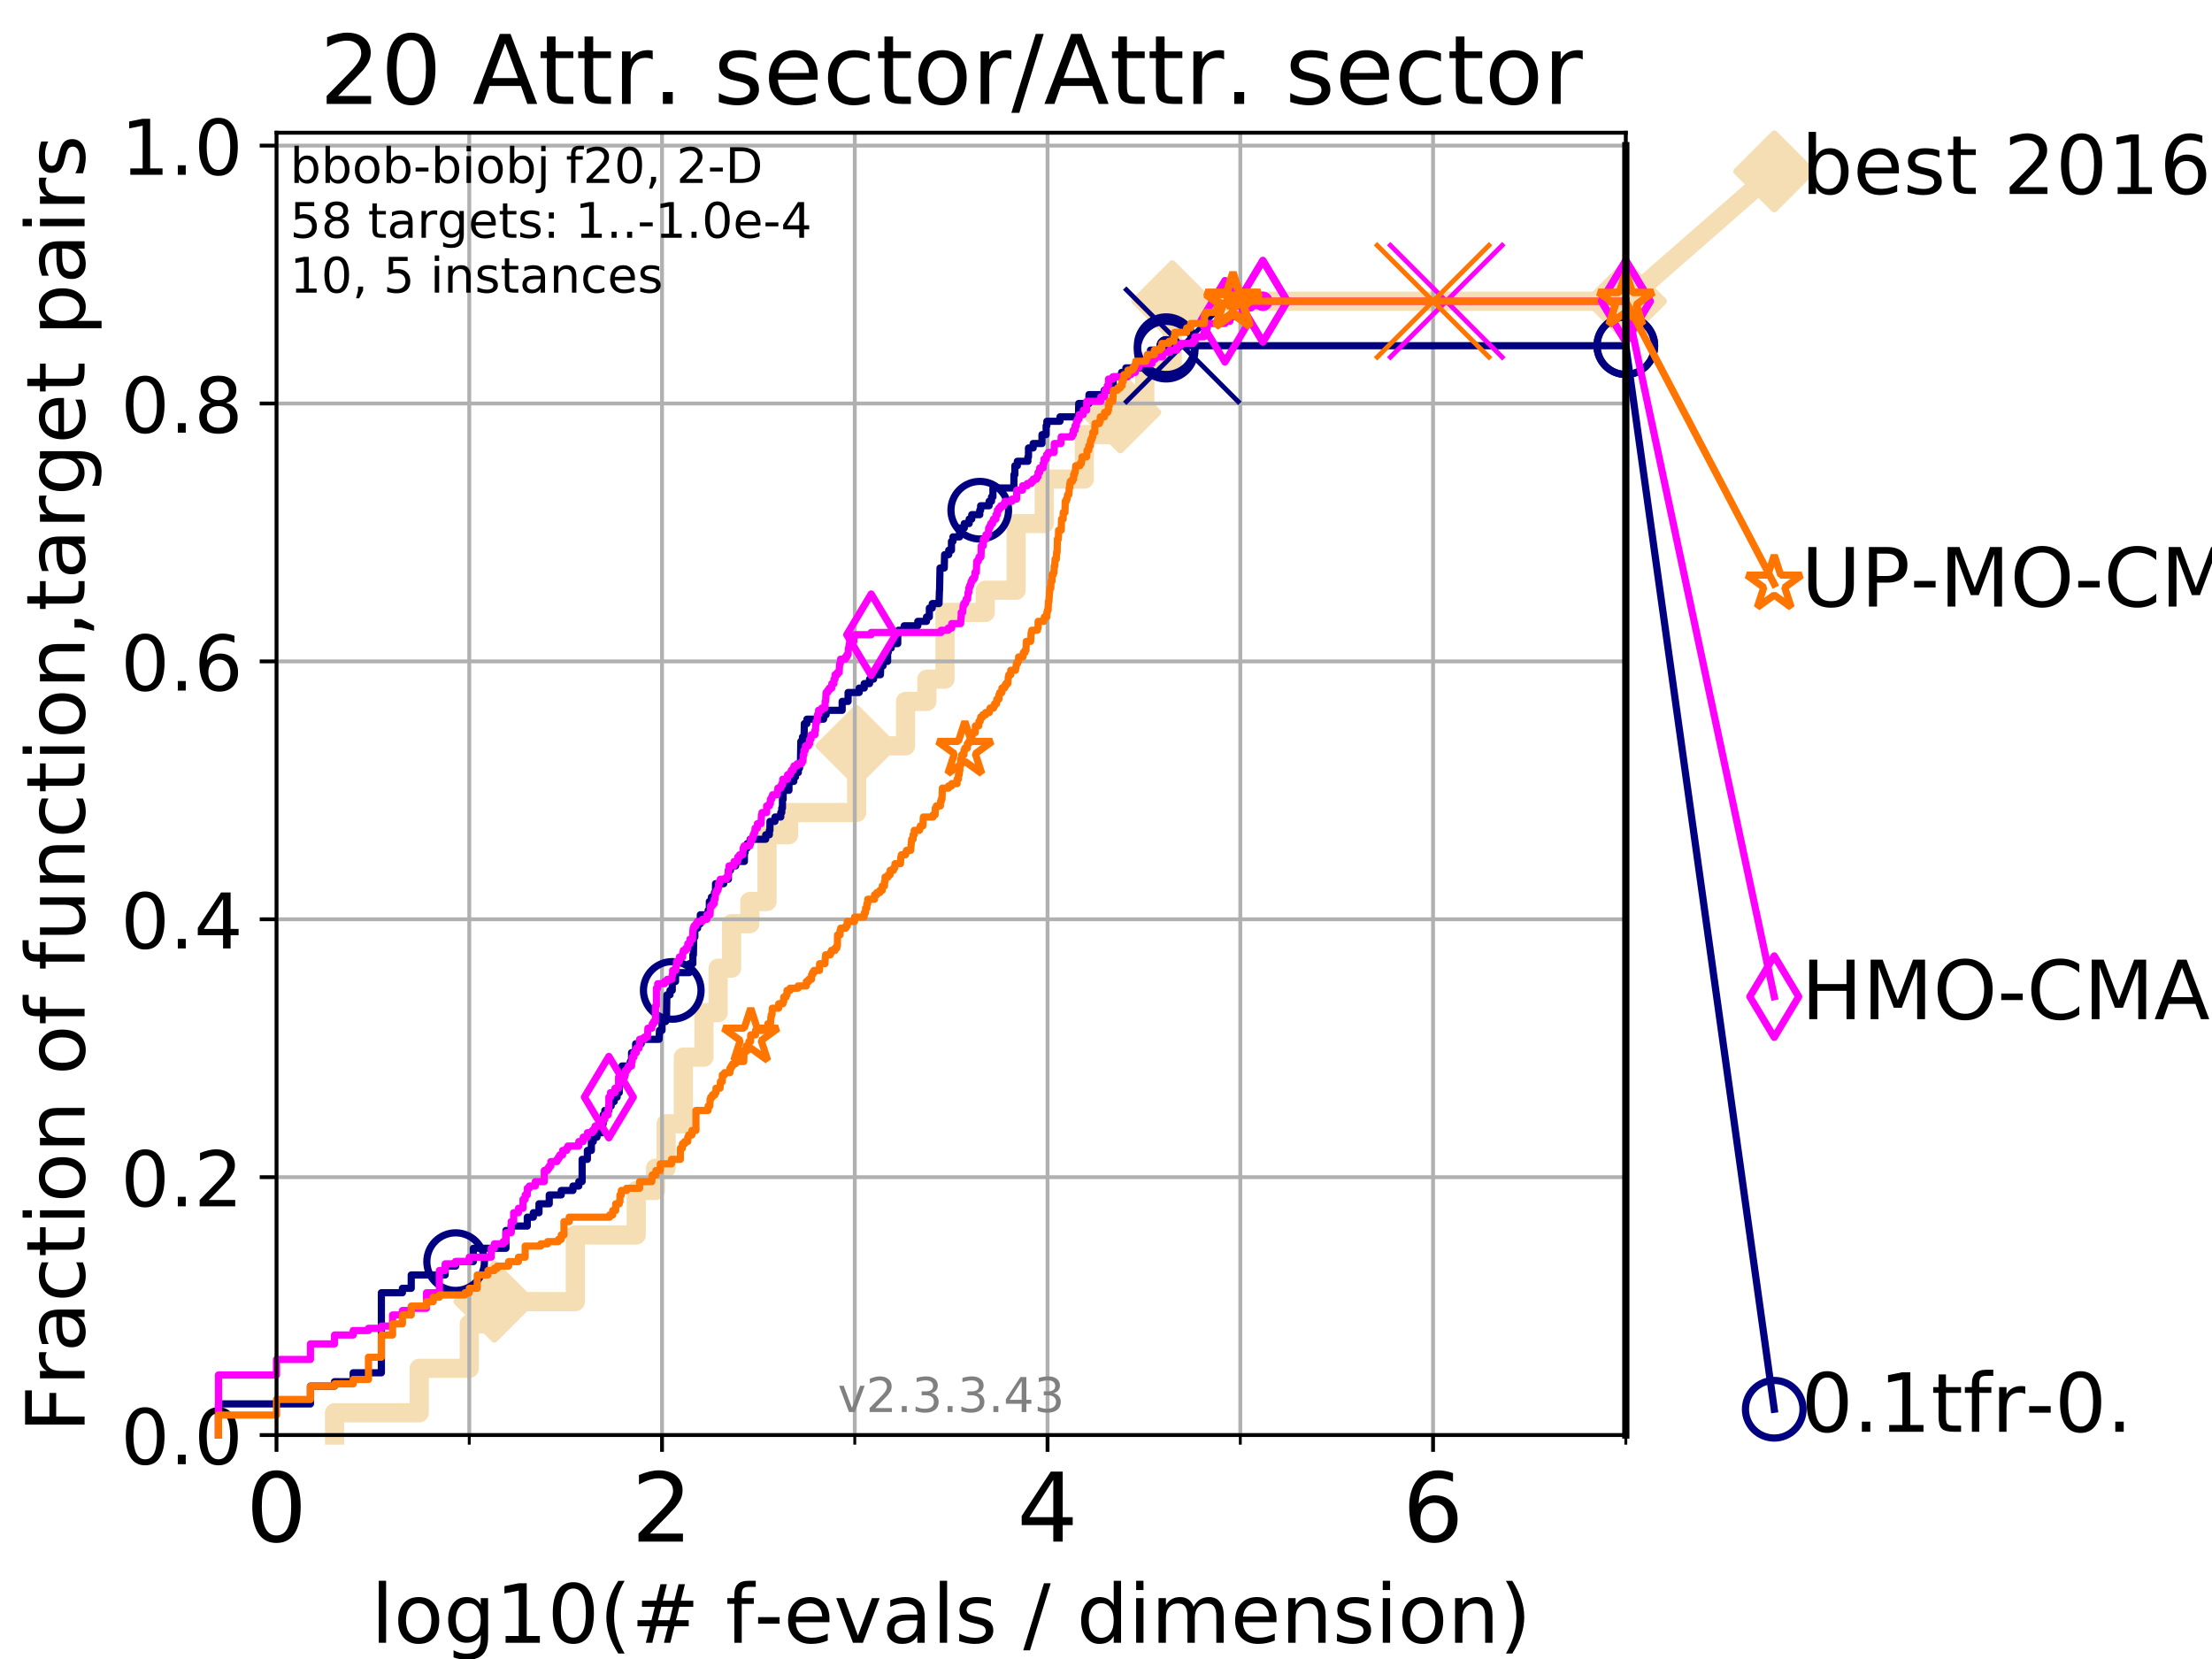 <?xml version="1.0" encoding="utf-8" standalone="no"?>
<!DOCTYPE svg PUBLIC "-//W3C//DTD SVG 1.1//EN"
  "http://www.w3.org/Graphics/SVG/1.1/DTD/svg11.dtd">
<!-- Created with matplotlib (https://matplotlib.org/) -->
<svg height="345.6pt" version="1.1" viewBox="0 0 460.8 345.6" width="460.8pt" xmlns="http://www.w3.org/2000/svg" xmlns:xlink="http://www.w3.org/1999/xlink">
 <defs>
  <style type="text/css">
*{stroke-linecap:butt;stroke-linejoin:round;}
  </style>
 </defs>
 <g id="figure_1">
  <g id="patch_1">
   <path d="M 0 345.6 
L 460.8 345.6 
L 460.8 0 
L 0 0 
z
" style="fill:#ffffff;"/>
  </g>
  <g id="axes_1">
   <g id="patch_2">
    <path d="M 57.6 298.944 
L 338.688 298.944 
L 338.688 27.648 
L 57.6 27.648 
z
" style="fill:#ffffff;"/>
   </g>
   <g id="line2d_1">
    <path d="M 69.688 298.944 
L 69.688 294.313 
L 87.33 294.313 
L 87.33 285.05 
L 97.755 285.05 
L 97.755 275.788 
L 102.989 275.788 
L 102.989 271.157 
L 119.85 271.157 
L 119.85 257.263 
L 132.542 257.263 
L 132.542 248.001 
L 136.551 248.001 
L 136.551 243.37 
L 138.762 243.37 
L 138.762 234.107 
L 142.352 234.107 
L 142.352 220.214 
L 146.644 220.214 
L 146.644 210.951 
L 149.602 210.951 
L 149.602 201.689 
L 152.398 201.689 
L 152.398 192.426 
L 156.206 192.426 
L 156.206 187.795 
L 159.783 187.795 
L 159.783 173.901 
L 164.276 173.901 
L 164.276 169.27 
L 178.446 169.27 
L 178.446 155.377 
L 188.643 155.377 
L 188.643 146.114 
L 193.089 146.114 
L 193.089 141.483 
L 196.858 141.483 
L 196.858 127.589 
L 205.247 127.589 
L 205.247 122.958 
L 211.677 122.958 
L 211.677 109.065 
L 217.537 109.065 
L 217.537 99.802 
L 225.888 99.802 
L 225.888 90.54 
L 233.382 90.54 
L 233.382 85.909 
L 238.47 85.909 
L 238.47 76.646 
L 244.204 76.646 
L 244.204 62.753 
L 338.688 62.753 
" style="fill:none;stroke:#f5deb3;stroke-linecap:square;stroke-width:4;"/>
   </g>
   <g id="line2d_2">
    <defs>
     <path d="M 0 7.778 
L 7.778 0 
L 0 -7.778 
L -7.778 0 
z
" id="m278c3aed85" style="stroke:#f5deb3;stroke-linejoin:miter;stroke-width:1.5;"/>
    </defs>
    <g>
     <use style="fill:#f5deb3;stroke:#f5deb3;stroke-linejoin:miter;stroke-width:1.5;" x="102.989" xlink:href="#m278c3aed85" y="271.157"/>
     <use style="fill:#f5deb3;stroke:#f5deb3;stroke-linejoin:miter;stroke-width:1.5;" x="178.446" xlink:href="#m278c3aed85" y="155.377"/>
     <use style="fill:#f5deb3;stroke:#f5deb3;stroke-linejoin:miter;stroke-width:1.5;" x="233.382" xlink:href="#m278c3aed85" y="85.909"/>
     <use style="fill:#f5deb3;stroke:#f5deb3;stroke-linejoin:miter;stroke-width:1.5;" x="244.204" xlink:href="#m278c3aed85" y="62.753"/>
     <use style="fill:#f5deb3;stroke:#f5deb3;stroke-linejoin:miter;stroke-width:1.5;" x="338.688" xlink:href="#m278c3aed85" y="62.753"/>
    </g>
   </g>
   <g id="line2d_3">
    <path style="fill:none;stroke:#f5deb3;stroke-linecap:square;stroke-width:4;"/>
    <g/>
   </g>
   <g id="line2d_4">
    <path d="M 338.688 62.753 
L 369.608 35.706 
" style="fill:none;stroke:#f5deb3;stroke-linecap:square;stroke-width:4;"/>
    <g>
     <use style="fill:#f5deb3;stroke:#f5deb3;stroke-linejoin:miter;stroke-width:1.5;" x="338.688" xlink:href="#m278c3aed85" y="62.753"/>
     <use style="fill:#f5deb3;stroke:#f5deb3;stroke-linejoin:miter;stroke-width:1.5;" x="369.608" xlink:href="#m278c3aed85" y="35.706"/>
    </g>
   </g>
   <g id="matplotlib.axis_1">
    <g id="xtick_1">
     <g id="line2d_5">
      <path clip-path="url(#ped0592a049)" d="M 57.6 298.944 
L 57.6 27.648 
" style="fill:none;stroke:#b0b0b0;stroke-linecap:square;stroke-width:0.8;"/>
     </g>
     <g id="line2d_6">
      <defs>
       <path d="M 0 0 
L 0 3.5 
" id="mfc89b815e0" style="stroke:#000000;stroke-width:0.8;"/>
      </defs>
      <g>
       <use style="stroke:#000000;stroke-width:0.8;" x="57.6" xlink:href="#mfc89b815e0" y="298.944"/>
      </g>
     </g>
     <g id="text_1">
      <!-- 0 -->
      <defs>
       <path d="M 31.781 66.406 
Q 24.172 66.406 20.328 58.906 
Q 16.5 51.422 16.5 36.375 
Q 16.5 21.391 20.328 13.891 
Q 24.172 6.391 31.781 6.391 
Q 39.453 6.391 43.281 13.891 
Q 47.125 21.391 47.125 36.375 
Q 47.125 51.422 43.281 58.906 
Q 39.453 66.406 31.781 66.406 
z
M 31.781 74.219 
Q 44.047 74.219 50.516 64.516 
Q 56.984 54.828 56.984 36.375 
Q 56.984 17.969 50.516 8.266 
Q 44.047 -1.422 31.781 -1.422 
Q 19.531 -1.422 13.062 8.266 
Q 6.594 17.969 6.594 36.375 
Q 6.594 54.828 13.062 64.516 
Q 19.531 74.219 31.781 74.219 
z
" id="DejaVuSans-48"/>
      </defs>
      <g transform="translate(51.237 321.141)scale(0.2 -0.2)">
       <use xlink:href="#DejaVuSans-48"/>
      </g>
     </g>
    </g>
    <g id="xtick_2">
     <g id="line2d_7">
      <path clip-path="url(#ped0592a049)" d="M 137.911 298.944 
L 137.911 27.648 
" style="fill:none;stroke:#b0b0b0;stroke-linecap:square;stroke-width:0.8;"/>
     </g>
     <g id="line2d_8">
      <g>
       <use style="stroke:#000000;stroke-width:0.8;" x="137.911" xlink:href="#mfc89b815e0" y="298.944"/>
      </g>
     </g>
     <g id="text_2">
      <!-- 2 -->
      <defs>
       <path d="M 19.188 8.297 
L 53.609 8.297 
L 53.609 0 
L 7.328 0 
L 7.328 8.297 
Q 12.938 14.109 22.625 23.891 
Q 32.328 33.688 34.812 36.531 
Q 39.547 41.844 41.422 45.531 
Q 43.312 49.219 43.312 52.781 
Q 43.312 58.594 39.234 62.25 
Q 35.156 65.922 28.609 65.922 
Q 23.969 65.922 18.812 64.312 
Q 13.672 62.703 7.812 59.422 
L 7.812 69.391 
Q 13.766 71.781 18.938 73 
Q 24.125 74.219 28.422 74.219 
Q 39.75 74.219 46.484 68.547 
Q 53.219 62.891 53.219 53.422 
Q 53.219 48.922 51.531 44.891 
Q 49.859 40.875 45.406 35.406 
Q 44.188 33.984 37.641 27.219 
Q 31.109 20.453 19.188 8.297 
z
" id="DejaVuSans-50"/>
      </defs>
      <g transform="translate(131.548 321.141)scale(0.2 -0.2)">
       <use xlink:href="#DejaVuSans-50"/>
      </g>
     </g>
    </g>
    <g id="xtick_3">
     <g id="line2d_9">
      <path clip-path="url(#ped0592a049)" d="M 218.222 298.944 
L 218.222 27.648 
" style="fill:none;stroke:#b0b0b0;stroke-linecap:square;stroke-width:0.8;"/>
     </g>
     <g id="line2d_10">
      <g>
       <use style="stroke:#000000;stroke-width:0.8;" x="218.222" xlink:href="#mfc89b815e0" y="298.944"/>
      </g>
     </g>
     <g id="text_3">
      <!-- 4 -->
      <defs>
       <path d="M 37.797 64.312 
L 12.891 25.391 
L 37.797 25.391 
z
M 35.203 72.906 
L 47.609 72.906 
L 47.609 25.391 
L 58.016 25.391 
L 58.016 17.188 
L 47.609 17.188 
L 47.609 0 
L 37.797 0 
L 37.797 17.188 
L 4.891 17.188 
L 4.891 26.703 
z
" id="DejaVuSans-52"/>
      </defs>
      <g transform="translate(211.859 321.141)scale(0.2 -0.2)">
       <use xlink:href="#DejaVuSans-52"/>
      </g>
     </g>
    </g>
    <g id="xtick_4">
     <g id="line2d_11">
      <path clip-path="url(#ped0592a049)" d="M 298.533 298.944 
L 298.533 27.648 
" style="fill:none;stroke:#b0b0b0;stroke-linecap:square;stroke-width:0.8;"/>
     </g>
     <g id="line2d_12">
      <g>
       <use style="stroke:#000000;stroke-width:0.8;" x="298.533" xlink:href="#mfc89b815e0" y="298.944"/>
      </g>
     </g>
     <g id="text_4">
      <!-- 6 -->
      <defs>
       <path d="M 33.016 40.375 
Q 26.375 40.375 22.484 35.828 
Q 18.609 31.297 18.609 23.391 
Q 18.609 15.531 22.484 10.953 
Q 26.375 6.391 33.016 6.391 
Q 39.656 6.391 43.531 10.953 
Q 47.406 15.531 47.406 23.391 
Q 47.406 31.297 43.531 35.828 
Q 39.656 40.375 33.016 40.375 
z
M 52.594 71.297 
L 52.594 62.312 
Q 48.875 64.062 45.094 64.984 
Q 41.312 65.922 37.594 65.922 
Q 27.828 65.922 22.672 59.328 
Q 17.531 52.734 16.797 39.406 
Q 19.672 43.656 24.016 45.922 
Q 28.375 48.188 33.594 48.188 
Q 44.578 48.188 50.953 41.516 
Q 57.328 34.859 57.328 23.391 
Q 57.328 12.156 50.688 5.359 
Q 44.047 -1.422 33.016 -1.422 
Q 20.359 -1.422 13.672 8.266 
Q 6.984 17.969 6.984 36.375 
Q 6.984 53.656 15.188 63.938 
Q 23.391 74.219 37.203 74.219 
Q 40.922 74.219 44.703 73.484 
Q 48.484 72.75 52.594 71.297 
z
" id="DejaVuSans-54"/>
      </defs>
      <g transform="translate(292.17 321.141)scale(0.2 -0.2)">
       <use xlink:href="#DejaVuSans-54"/>
      </g>
     </g>
    </g>
    <g id="xtick_5">
     <g id="line2d_13">
      <path clip-path="url(#ped0592a049)" d="M 97.755 298.944 
L 97.755 27.648 
" style="fill:none;stroke:#b0b0b0;stroke-linecap:square;stroke-width:0.8;"/>
     </g>
     <g id="line2d_14">
      <defs>
       <path d="M 0 0 
L 0 2 
" id="mdbfa16aca9" style="stroke:#000000;stroke-width:0.6;"/>
      </defs>
      <g>
       <use style="stroke:#000000;stroke-width:0.6;" x="97.755" xlink:href="#mdbfa16aca9" y="298.944"/>
      </g>
     </g>
    </g>
    <g id="xtick_6">
     <g id="line2d_15">
      <path clip-path="url(#ped0592a049)" d="M 178.066 298.944 
L 178.066 27.648 
" style="fill:none;stroke:#b0b0b0;stroke-linecap:square;stroke-width:0.8;"/>
     </g>
     <g id="line2d_16">
      <g>
       <use style="stroke:#000000;stroke-width:0.6;" x="178.066" xlink:href="#mdbfa16aca9" y="298.944"/>
      </g>
     </g>
    </g>
    <g id="xtick_7">
     <g id="line2d_17">
      <path clip-path="url(#ped0592a049)" d="M 258.377 298.944 
L 258.377 27.648 
" style="fill:none;stroke:#b0b0b0;stroke-linecap:square;stroke-width:0.8;"/>
     </g>
     <g id="line2d_18">
      <g>
       <use style="stroke:#000000;stroke-width:0.6;" x="258.377" xlink:href="#mdbfa16aca9" y="298.944"/>
      </g>
     </g>
    </g>
    <g id="xtick_8">
     <g id="line2d_19">
      <path clip-path="url(#ped0592a049)" d="M 338.688 298.944 
L 338.688 27.648 
" style="fill:none;stroke:#b0b0b0;stroke-linecap:square;stroke-width:0.8;"/>
     </g>
     <g id="line2d_20">
      <g>
       <use style="stroke:#000000;stroke-width:0.6;" x="338.688" xlink:href="#mdbfa16aca9" y="298.944"/>
      </g>
     </g>
    </g>
    <g id="text_5">
     <!-- log10(# f-evals / dimension) -->
     <defs>
      <path d="M 9.422 75.984 
L 18.406 75.984 
L 18.406 0 
L 9.422 0 
z
" id="DejaVuSans-108"/>
      <path d="M 30.609 48.391 
Q 23.391 48.391 19.188 42.75 
Q 14.984 37.109 14.984 27.297 
Q 14.984 17.484 19.156 11.844 
Q 23.344 6.203 30.609 6.203 
Q 37.797 6.203 41.984 11.859 
Q 46.188 17.531 46.188 27.297 
Q 46.188 37.016 41.984 42.703 
Q 37.797 48.391 30.609 48.391 
z
M 30.609 56 
Q 42.328 56 49.016 48.375 
Q 55.719 40.766 55.719 27.297 
Q 55.719 13.875 49.016 6.219 
Q 42.328 -1.422 30.609 -1.422 
Q 18.844 -1.422 12.172 6.219 
Q 5.516 13.875 5.516 27.297 
Q 5.516 40.766 12.172 48.375 
Q 18.844 56 30.609 56 
z
" id="DejaVuSans-111"/>
      <path d="M 45.406 27.984 
Q 45.406 37.75 41.375 43.109 
Q 37.359 48.484 30.078 48.484 
Q 22.859 48.484 18.828 43.109 
Q 14.797 37.75 14.797 27.984 
Q 14.797 18.266 18.828 12.891 
Q 22.859 7.516 30.078 7.516 
Q 37.359 7.516 41.375 12.891 
Q 45.406 18.266 45.406 27.984 
z
M 54.391 6.781 
Q 54.391 -7.172 48.188 -13.984 
Q 42 -20.797 29.203 -20.797 
Q 24.469 -20.797 20.266 -20.094 
Q 16.062 -19.391 12.109 -17.922 
L 12.109 -9.188 
Q 16.062 -11.328 19.922 -12.344 
Q 23.781 -13.375 27.781 -13.375 
Q 36.625 -13.375 41.016 -8.766 
Q 45.406 -4.156 45.406 5.172 
L 45.406 9.625 
Q 42.625 4.781 38.281 2.391 
Q 33.938 0 27.875 0 
Q 17.828 0 11.672 7.656 
Q 5.516 15.328 5.516 27.984 
Q 5.516 40.672 11.672 48.328 
Q 17.828 56 27.875 56 
Q 33.938 56 38.281 53.609 
Q 42.625 51.219 45.406 46.391 
L 45.406 54.688 
L 54.391 54.688 
z
" id="DejaVuSans-103"/>
      <path d="M 12.406 8.297 
L 28.516 8.297 
L 28.516 63.922 
L 10.984 60.406 
L 10.984 69.391 
L 28.422 72.906 
L 38.281 72.906 
L 38.281 8.297 
L 54.391 8.297 
L 54.391 0 
L 12.406 0 
z
" id="DejaVuSans-49"/>
      <path d="M 31 75.875 
Q 24.469 64.656 21.281 53.656 
Q 18.109 42.672 18.109 31.391 
Q 18.109 20.125 21.312 9.062 
Q 24.516 -2 31 -13.188 
L 23.188 -13.188 
Q 15.875 -1.703 12.234 9.375 
Q 8.594 20.453 8.594 31.391 
Q 8.594 42.281 12.203 53.312 
Q 15.828 64.359 23.188 75.875 
z
" id="DejaVuSans-40"/>
      <path d="M 51.125 44 
L 36.922 44 
L 32.812 27.688 
L 47.125 27.688 
z
M 43.797 71.781 
L 38.719 51.516 
L 52.984 51.516 
L 58.109 71.781 
L 65.922 71.781 
L 60.891 51.516 
L 76.125 51.516 
L 76.125 44 
L 58.984 44 
L 54.984 27.688 
L 70.516 27.688 
L 70.516 20.219 
L 53.078 20.219 
L 48 0 
L 40.188 0 
L 45.219 20.219 
L 30.906 20.219 
L 25.875 0 
L 18.016 0 
L 23.094 20.219 
L 7.719 20.219 
L 7.719 27.688 
L 24.906 27.688 
L 29 44 
L 13.281 44 
L 13.281 51.516 
L 30.906 51.516 
L 35.891 71.781 
z
" id="DejaVuSans-35"/>
      <path id="DejaVuSans-32"/>
      <path d="M 37.109 75.984 
L 37.109 68.5 
L 28.516 68.5 
Q 23.688 68.5 21.797 66.547 
Q 19.922 64.594 19.922 59.516 
L 19.922 54.688 
L 34.719 54.688 
L 34.719 47.703 
L 19.922 47.703 
L 19.922 0 
L 10.891 0 
L 10.891 47.703 
L 2.297 47.703 
L 2.297 54.688 
L 10.891 54.688 
L 10.891 58.5 
Q 10.891 67.625 15.141 71.797 
Q 19.391 75.984 28.609 75.984 
z
" id="DejaVuSans-102"/>
      <path d="M 4.891 31.391 
L 31.203 31.391 
L 31.203 23.391 
L 4.891 23.391 
z
" id="DejaVuSans-45"/>
      <path d="M 56.203 29.594 
L 56.203 25.203 
L 14.891 25.203 
Q 15.484 15.922 20.484 11.062 
Q 25.484 6.203 34.422 6.203 
Q 39.594 6.203 44.453 7.469 
Q 49.312 8.734 54.109 11.281 
L 54.109 2.781 
Q 49.266 0.734 44.188 -0.344 
Q 39.109 -1.422 33.891 -1.422 
Q 20.797 -1.422 13.156 6.188 
Q 5.516 13.812 5.516 26.812 
Q 5.516 40.234 12.766 48.109 
Q 20.016 56 32.328 56 
Q 43.359 56 49.781 48.891 
Q 56.203 41.797 56.203 29.594 
z
M 47.219 32.234 
Q 47.125 39.594 43.094 43.984 
Q 39.062 48.391 32.422 48.391 
Q 24.906 48.391 20.391 44.141 
Q 15.875 39.891 15.188 32.172 
z
" id="DejaVuSans-101"/>
      <path d="M 2.984 54.688 
L 12.5 54.688 
L 29.594 8.797 
L 46.688 54.688 
L 56.203 54.688 
L 35.688 0 
L 23.484 0 
z
" id="DejaVuSans-118"/>
      <path d="M 34.281 27.484 
Q 23.391 27.484 19.188 25 
Q 14.984 22.516 14.984 16.5 
Q 14.984 11.719 18.141 8.906 
Q 21.297 6.109 26.703 6.109 
Q 34.188 6.109 38.703 11.406 
Q 43.219 16.703 43.219 25.484 
L 43.219 27.484 
z
M 52.203 31.203 
L 52.203 0 
L 43.219 0 
L 43.219 8.297 
Q 40.141 3.328 35.547 0.953 
Q 30.953 -1.422 24.312 -1.422 
Q 15.922 -1.422 10.953 3.297 
Q 6 8.016 6 15.922 
Q 6 25.141 12.172 29.828 
Q 18.359 34.516 30.609 34.516 
L 43.219 34.516 
L 43.219 35.406 
Q 43.219 41.609 39.141 45 
Q 35.062 48.391 27.688 48.391 
Q 23 48.391 18.547 47.266 
Q 14.109 46.141 10.016 43.891 
L 10.016 52.203 
Q 14.938 54.109 19.578 55.047 
Q 24.219 56 28.609 56 
Q 40.484 56 46.344 49.844 
Q 52.203 43.703 52.203 31.203 
z
" id="DejaVuSans-97"/>
      <path d="M 44.281 53.078 
L 44.281 44.578 
Q 40.484 46.531 36.375 47.5 
Q 32.281 48.484 27.875 48.484 
Q 21.188 48.484 17.844 46.438 
Q 14.5 44.391 14.5 40.281 
Q 14.5 37.156 16.891 35.375 
Q 19.281 33.594 26.516 31.984 
L 29.594 31.297 
Q 39.156 29.25 43.188 25.516 
Q 47.219 21.781 47.219 15.094 
Q 47.219 7.469 41.188 3.016 
Q 35.156 -1.422 24.609 -1.422 
Q 20.219 -1.422 15.453 -0.562 
Q 10.688 0.297 5.422 2 
L 5.422 11.281 
Q 10.406 8.688 15.234 7.391 
Q 20.062 6.109 24.812 6.109 
Q 31.156 6.109 34.562 8.281 
Q 37.984 10.453 37.984 14.406 
Q 37.984 18.062 35.516 20.016 
Q 33.062 21.969 24.703 23.781 
L 21.578 24.516 
Q 13.234 26.266 9.516 29.906 
Q 5.812 33.547 5.812 39.891 
Q 5.812 47.609 11.281 51.797 
Q 16.75 56 26.812 56 
Q 31.781 56 36.172 55.266 
Q 40.578 54.547 44.281 53.078 
z
" id="DejaVuSans-115"/>
      <path d="M 25.391 72.906 
L 33.688 72.906 
L 8.297 -9.281 
L 0 -9.281 
z
" id="DejaVuSans-47"/>
      <path d="M 45.406 46.391 
L 45.406 75.984 
L 54.391 75.984 
L 54.391 0 
L 45.406 0 
L 45.406 8.203 
Q 42.578 3.328 38.25 0.953 
Q 33.938 -1.422 27.875 -1.422 
Q 17.969 -1.422 11.734 6.484 
Q 5.516 14.406 5.516 27.297 
Q 5.516 40.188 11.734 48.094 
Q 17.969 56 27.875 56 
Q 33.938 56 38.25 53.625 
Q 42.578 51.266 45.406 46.391 
z
M 14.797 27.297 
Q 14.797 17.391 18.875 11.75 
Q 22.953 6.109 30.078 6.109 
Q 37.203 6.109 41.297 11.75 
Q 45.406 17.391 45.406 27.297 
Q 45.406 37.203 41.297 42.844 
Q 37.203 48.484 30.078 48.484 
Q 22.953 48.484 18.875 42.844 
Q 14.797 37.203 14.797 27.297 
z
" id="DejaVuSans-100"/>
      <path d="M 9.422 54.688 
L 18.406 54.688 
L 18.406 0 
L 9.422 0 
z
M 9.422 75.984 
L 18.406 75.984 
L 18.406 64.594 
L 9.422 64.594 
z
" id="DejaVuSans-105"/>
      <path d="M 52 44.188 
Q 55.375 50.25 60.062 53.125 
Q 64.75 56 71.094 56 
Q 79.641 56 84.281 50.016 
Q 88.922 44.047 88.922 33.016 
L 88.922 0 
L 79.891 0 
L 79.891 32.719 
Q 79.891 40.578 77.094 44.375 
Q 74.312 48.188 68.609 48.188 
Q 61.625 48.188 57.562 43.547 
Q 53.516 38.922 53.516 30.906 
L 53.516 0 
L 44.484 0 
L 44.484 32.719 
Q 44.484 40.625 41.703 44.406 
Q 38.922 48.188 33.109 48.188 
Q 26.219 48.188 22.156 43.531 
Q 18.109 38.875 18.109 30.906 
L 18.109 0 
L 9.078 0 
L 9.078 54.688 
L 18.109 54.688 
L 18.109 46.188 
Q 21.188 51.219 25.484 53.609 
Q 29.781 56 35.688 56 
Q 41.656 56 45.828 52.969 
Q 50 49.953 52 44.188 
z
" id="DejaVuSans-109"/>
      <path d="M 54.891 33.016 
L 54.891 0 
L 45.906 0 
L 45.906 32.719 
Q 45.906 40.484 42.875 44.328 
Q 39.844 48.188 33.797 48.188 
Q 26.516 48.188 22.312 43.547 
Q 18.109 38.922 18.109 30.906 
L 18.109 0 
L 9.078 0 
L 9.078 54.688 
L 18.109 54.688 
L 18.109 46.188 
Q 21.344 51.125 25.703 53.562 
Q 30.078 56 35.797 56 
Q 45.219 56 50.047 50.172 
Q 54.891 44.344 54.891 33.016 
z
" id="DejaVuSans-110"/>
      <path d="M 8.016 75.875 
L 15.828 75.875 
Q 23.141 64.359 26.781 53.312 
Q 30.422 42.281 30.422 31.391 
Q 30.422 20.453 26.781 9.375 
Q 23.141 -1.703 15.828 -13.188 
L 8.016 -13.188 
Q 14.5 -2 17.703 9.062 
Q 20.906 20.125 20.906 31.391 
Q 20.906 42.672 17.703 53.656 
Q 14.5 64.656 8.016 75.875 
z
" id="DejaVuSans-41"/>
     </defs>
     <g transform="translate(77.303 342.218)scale(0.17 -0.17)">
      <use xlink:href="#DejaVuSans-108"/>
      <use x="27.783" xlink:href="#DejaVuSans-111"/>
      <use x="88.965" xlink:href="#DejaVuSans-103"/>
      <use x="152.441" xlink:href="#DejaVuSans-49"/>
      <use x="216.064" xlink:href="#DejaVuSans-48"/>
      <use x="279.688" xlink:href="#DejaVuSans-40"/>
      <use x="318.701" xlink:href="#DejaVuSans-35"/>
      <use x="402.49" xlink:href="#DejaVuSans-32"/>
      <use x="434.277" xlink:href="#DejaVuSans-102"/>
      <use x="469.404" xlink:href="#DejaVuSans-45"/>
      <use x="505.488" xlink:href="#DejaVuSans-101"/>
      <use x="567.012" xlink:href="#DejaVuSans-118"/>
      <use x="626.191" xlink:href="#DejaVuSans-97"/>
      <use x="687.471" xlink:href="#DejaVuSans-108"/>
      <use x="715.254" xlink:href="#DejaVuSans-115"/>
      <use x="767.354" xlink:href="#DejaVuSans-32"/>
      <use x="799.141" xlink:href="#DejaVuSans-47"/>
      <use x="832.832" xlink:href="#DejaVuSans-32"/>
      <use x="864.619" xlink:href="#DejaVuSans-100"/>
      <use x="928.096" xlink:href="#DejaVuSans-105"/>
      <use x="955.879" xlink:href="#DejaVuSans-109"/>
      <use x="1053.291" xlink:href="#DejaVuSans-101"/>
      <use x="1114.814" xlink:href="#DejaVuSans-110"/>
      <use x="1178.193" xlink:href="#DejaVuSans-115"/>
      <use x="1230.293" xlink:href="#DejaVuSans-105"/>
      <use x="1258.076" xlink:href="#DejaVuSans-111"/>
      <use x="1319.258" xlink:href="#DejaVuSans-110"/>
      <use x="1382.637" xlink:href="#DejaVuSans-41"/>
     </g>
    </g>
   </g>
   <g id="matplotlib.axis_2">
    <g id="ytick_1">
     <g id="line2d_21">
      <path clip-path="url(#ped0592a049)" d="M 57.6 298.944 
L 338.688 298.944 
" style="fill:none;stroke:#b0b0b0;stroke-linecap:square;stroke-width:0.8;"/>
     </g>
     <g id="line2d_22">
      <defs>
       <path d="M 0 0 
L -3.5 0 
" id="m116ae16011" style="stroke:#000000;stroke-width:0.8;"/>
      </defs>
      <g>
       <use style="stroke:#000000;stroke-width:0.8;" x="57.6" xlink:href="#m116ae16011" y="298.944"/>
      </g>
     </g>
     <g id="text_6">
      <!-- 0.0 -->
      <defs>
       <path d="M 10.688 12.406 
L 21 12.406 
L 21 0 
L 10.688 0 
z
" id="DejaVuSans-46"/>
      </defs>
      <g transform="translate(25.155 305.023)scale(0.16 -0.16)">
       <use xlink:href="#DejaVuSans-48"/>
       <use x="63.623" xlink:href="#DejaVuSans-46"/>
       <use x="95.41" xlink:href="#DejaVuSans-48"/>
      </g>
     </g>
    </g>
    <g id="ytick_2">
     <g id="line2d_23">
      <path clip-path="url(#ped0592a049)" d="M 57.6 245.222 
L 338.688 245.222 
" style="fill:none;stroke:#b0b0b0;stroke-linecap:square;stroke-width:0.8;"/>
     </g>
     <g id="line2d_24">
      <g>
       <use style="stroke:#000000;stroke-width:0.8;" x="57.6" xlink:href="#m116ae16011" y="245.222"/>
      </g>
     </g>
     <g id="text_7">
      <!-- 0.2 -->
      <g transform="translate(25.155 251.301)scale(0.16 -0.16)">
       <use xlink:href="#DejaVuSans-48"/>
       <use x="63.623" xlink:href="#DejaVuSans-46"/>
       <use x="95.41" xlink:href="#DejaVuSans-50"/>
      </g>
     </g>
    </g>
    <g id="ytick_3">
     <g id="line2d_25">
      <path clip-path="url(#ped0592a049)" d="M 57.6 191.5 
L 338.688 191.5 
" style="fill:none;stroke:#b0b0b0;stroke-linecap:square;stroke-width:0.8;"/>
     </g>
     <g id="line2d_26">
      <g>
       <use style="stroke:#000000;stroke-width:0.8;" x="57.6" xlink:href="#m116ae16011" y="191.5"/>
      </g>
     </g>
     <g id="text_8">
      <!-- 0.4 -->
      <g transform="translate(25.155 197.579)scale(0.16 -0.16)">
       <use xlink:href="#DejaVuSans-48"/>
       <use x="63.623" xlink:href="#DejaVuSans-46"/>
       <use x="95.41" xlink:href="#DejaVuSans-52"/>
      </g>
     </g>
    </g>
    <g id="ytick_4">
     <g id="line2d_27">
      <path clip-path="url(#ped0592a049)" d="M 57.6 137.778 
L 338.688 137.778 
" style="fill:none;stroke:#b0b0b0;stroke-linecap:square;stroke-width:0.8;"/>
     </g>
     <g id="line2d_28">
      <g>
       <use style="stroke:#000000;stroke-width:0.8;" x="57.6" xlink:href="#m116ae16011" y="137.778"/>
      </g>
     </g>
     <g id="text_9">
      <!-- 0.6 -->
      <g transform="translate(25.155 143.857)scale(0.16 -0.16)">
       <use xlink:href="#DejaVuSans-48"/>
       <use x="63.623" xlink:href="#DejaVuSans-46"/>
       <use x="95.41" xlink:href="#DejaVuSans-54"/>
      </g>
     </g>
    </g>
    <g id="ytick_5">
     <g id="line2d_29">
      <path clip-path="url(#ped0592a049)" d="M 57.6 84.056 
L 338.688 84.056 
" style="fill:none;stroke:#b0b0b0;stroke-linecap:square;stroke-width:0.8;"/>
     </g>
     <g id="line2d_30">
      <g>
       <use style="stroke:#000000;stroke-width:0.8;" x="57.6" xlink:href="#m116ae16011" y="84.056"/>
      </g>
     </g>
     <g id="text_10">
      <!-- 0.8 -->
      <defs>
       <path d="M 31.781 34.625 
Q 24.75 34.625 20.719 30.859 
Q 16.703 27.094 16.703 20.516 
Q 16.703 13.922 20.719 10.156 
Q 24.75 6.391 31.781 6.391 
Q 38.812 6.391 42.859 10.172 
Q 46.922 13.969 46.922 20.516 
Q 46.922 27.094 42.891 30.859 
Q 38.875 34.625 31.781 34.625 
z
M 21.922 38.812 
Q 15.578 40.375 12.031 44.719 
Q 8.5 49.078 8.5 55.328 
Q 8.5 64.062 14.719 69.141 
Q 20.953 74.219 31.781 74.219 
Q 42.672 74.219 48.875 69.141 
Q 55.078 64.062 55.078 55.328 
Q 55.078 49.078 51.531 44.719 
Q 48 40.375 41.703 38.812 
Q 48.828 37.156 52.797 32.312 
Q 56.781 27.484 56.781 20.516 
Q 56.781 9.906 50.312 4.234 
Q 43.844 -1.422 31.781 -1.422 
Q 19.734 -1.422 13.25 4.234 
Q 6.781 9.906 6.781 20.516 
Q 6.781 27.484 10.781 32.312 
Q 14.797 37.156 21.922 38.812 
z
M 18.312 54.391 
Q 18.312 48.734 21.844 45.562 
Q 25.391 42.391 31.781 42.391 
Q 38.141 42.391 41.719 45.562 
Q 45.312 48.734 45.312 54.391 
Q 45.312 60.062 41.719 63.234 
Q 38.141 66.406 31.781 66.406 
Q 25.391 66.406 21.844 63.234 
Q 18.312 60.062 18.312 54.391 
z
" id="DejaVuSans-56"/>
      </defs>
      <g transform="translate(25.155 90.135)scale(0.16 -0.16)">
       <use xlink:href="#DejaVuSans-48"/>
       <use x="63.623" xlink:href="#DejaVuSans-46"/>
       <use x="95.41" xlink:href="#DejaVuSans-56"/>
      </g>
     </g>
    </g>
    <g id="ytick_6">
     <g id="line2d_31">
      <path clip-path="url(#ped0592a049)" d="M 57.6 30.334 
L 338.688 30.334 
" style="fill:none;stroke:#b0b0b0;stroke-linecap:square;stroke-width:0.8;"/>
     </g>
     <g id="line2d_32">
      <g>
       <use style="stroke:#000000;stroke-width:0.8;" x="57.6" xlink:href="#m116ae16011" y="30.334"/>
      </g>
     </g>
     <g id="text_11">
      <!-- 1.0 -->
      <g transform="translate(25.155 36.413)scale(0.16 -0.16)">
       <use xlink:href="#DejaVuSans-49"/>
       <use x="63.623" xlink:href="#DejaVuSans-46"/>
       <use x="95.41" xlink:href="#DejaVuSans-48"/>
      </g>
     </g>
    </g>
    <g id="text_12">
     <!-- Fraction of function,target pairs -->
     <defs>
      <path d="M 9.812 72.906 
L 51.703 72.906 
L 51.703 64.594 
L 19.672 64.594 
L 19.672 43.109 
L 48.578 43.109 
L 48.578 34.812 
L 19.672 34.812 
L 19.672 0 
L 9.812 0 
z
" id="DejaVuSans-70"/>
      <path d="M 41.109 46.297 
Q 39.594 47.172 37.812 47.578 
Q 36.031 48 33.891 48 
Q 26.266 48 22.188 43.047 
Q 18.109 38.094 18.109 28.812 
L 18.109 0 
L 9.078 0 
L 9.078 54.688 
L 18.109 54.688 
L 18.109 46.188 
Q 20.953 51.172 25.484 53.578 
Q 30.031 56 36.531 56 
Q 37.453 56 38.578 55.875 
Q 39.703 55.766 41.062 55.516 
z
" id="DejaVuSans-114"/>
      <path d="M 48.781 52.594 
L 48.781 44.188 
Q 44.969 46.297 41.141 47.344 
Q 37.312 48.391 33.406 48.391 
Q 24.656 48.391 19.812 42.844 
Q 14.984 37.312 14.984 27.297 
Q 14.984 17.281 19.812 11.734 
Q 24.656 6.203 33.406 6.203 
Q 37.312 6.203 41.141 7.25 
Q 44.969 8.297 48.781 10.406 
L 48.781 2.094 
Q 45.016 0.344 40.984 -0.531 
Q 36.969 -1.422 32.422 -1.422 
Q 20.062 -1.422 12.781 6.344 
Q 5.516 14.109 5.516 27.297 
Q 5.516 40.672 12.859 48.328 
Q 20.219 56 33.016 56 
Q 37.156 56 41.109 55.141 
Q 45.062 54.297 48.781 52.594 
z
" id="DejaVuSans-99"/>
      <path d="M 18.312 70.219 
L 18.312 54.688 
L 36.812 54.688 
L 36.812 47.703 
L 18.312 47.703 
L 18.312 18.016 
Q 18.312 11.328 20.141 9.422 
Q 21.969 7.516 27.594 7.516 
L 36.812 7.516 
L 36.812 0 
L 27.594 0 
Q 17.188 0 13.234 3.875 
Q 9.281 7.766 9.281 18.016 
L 9.281 47.703 
L 2.688 47.703 
L 2.688 54.688 
L 9.281 54.688 
L 9.281 70.219 
z
" id="DejaVuSans-116"/>
      <path d="M 8.5 21.578 
L 8.5 54.688 
L 17.484 54.688 
L 17.484 21.922 
Q 17.484 14.156 20.5 10.266 
Q 23.531 6.391 29.594 6.391 
Q 36.859 6.391 41.078 11.031 
Q 45.312 15.672 45.312 23.688 
L 45.312 54.688 
L 54.297 54.688 
L 54.297 0 
L 45.312 0 
L 45.312 8.406 
Q 42.047 3.422 37.719 1 
Q 33.406 -1.422 27.688 -1.422 
Q 18.266 -1.422 13.375 4.438 
Q 8.5 10.297 8.5 21.578 
z
M 31.109 56 
z
" id="DejaVuSans-117"/>
      <path d="M 11.719 12.406 
L 22.016 12.406 
L 22.016 4 
L 14.016 -11.625 
L 7.719 -11.625 
L 11.719 4 
z
" id="DejaVuSans-44"/>
      <path d="M 18.109 8.203 
L 18.109 -20.797 
L 9.078 -20.797 
L 9.078 54.688 
L 18.109 54.688 
L 18.109 46.391 
Q 20.953 51.266 25.266 53.625 
Q 29.594 56 35.594 56 
Q 45.562 56 51.781 48.094 
Q 58.016 40.188 58.016 27.297 
Q 58.016 14.406 51.781 6.484 
Q 45.562 -1.422 35.594 -1.422 
Q 29.594 -1.422 25.266 0.953 
Q 20.953 3.328 18.109 8.203 
z
M 48.688 27.297 
Q 48.688 37.203 44.609 42.844 
Q 40.531 48.484 33.406 48.484 
Q 26.266 48.484 22.188 42.844 
Q 18.109 37.203 18.109 27.297 
Q 18.109 17.391 22.188 11.75 
Q 26.266 6.109 33.406 6.109 
Q 40.531 6.109 44.609 11.75 
Q 48.688 17.391 48.688 27.297 
z
" id="DejaVuSans-112"/>
     </defs>
     <g transform="translate(17.62 298.435)rotate(-90)scale(0.17 -0.17)">
      <use xlink:href="#DejaVuSans-70"/>
      <use x="57.41" xlink:href="#DejaVuSans-114"/>
      <use x="98.523" xlink:href="#DejaVuSans-97"/>
      <use x="159.803" xlink:href="#DejaVuSans-99"/>
      <use x="214.783" xlink:href="#DejaVuSans-116"/>
      <use x="253.992" xlink:href="#DejaVuSans-105"/>
      <use x="281.775" xlink:href="#DejaVuSans-111"/>
      <use x="342.957" xlink:href="#DejaVuSans-110"/>
      <use x="406.336" xlink:href="#DejaVuSans-32"/>
      <use x="438.123" xlink:href="#DejaVuSans-111"/>
      <use x="499.305" xlink:href="#DejaVuSans-102"/>
      <use x="534.51" xlink:href="#DejaVuSans-32"/>
      <use x="566.297" xlink:href="#DejaVuSans-102"/>
      <use x="601.502" xlink:href="#DejaVuSans-117"/>
      <use x="664.881" xlink:href="#DejaVuSans-110"/>
      <use x="728.26" xlink:href="#DejaVuSans-99"/>
      <use x="783.24" xlink:href="#DejaVuSans-116"/>
      <use x="822.449" xlink:href="#DejaVuSans-105"/>
      <use x="850.232" xlink:href="#DejaVuSans-111"/>
      <use x="911.414" xlink:href="#DejaVuSans-110"/>
      <use x="974.793" xlink:href="#DejaVuSans-44"/>
      <use x="1006.58" xlink:href="#DejaVuSans-116"/>
      <use x="1045.789" xlink:href="#DejaVuSans-97"/>
      <use x="1107.068" xlink:href="#DejaVuSans-114"/>
      <use x="1148.166" xlink:href="#DejaVuSans-103"/>
      <use x="1211.643" xlink:href="#DejaVuSans-101"/>
      <use x="1273.166" xlink:href="#DejaVuSans-116"/>
      <use x="1312.375" xlink:href="#DejaVuSans-32"/>
      <use x="1344.162" xlink:href="#DejaVuSans-112"/>
      <use x="1407.639" xlink:href="#DejaVuSans-97"/>
      <use x="1468.918" xlink:href="#DejaVuSans-105"/>
      <use x="1496.701" xlink:href="#DejaVuSans-114"/>
      <use x="1537.814" xlink:href="#DejaVuSans-115"/>
     </g>
    </g>
   </g>
   <g id="line2d_33">
    <defs>
     <path d="M 0 1.5 
C 0.398 1.5 0.779 1.342 1.061 1.061 
C 1.342 0.779 1.5 0.398 1.5 0 
C 1.5 -0.398 1.342 -0.779 1.061 -1.061 
C 0.779 -1.342 0.398 -1.5 0 -1.5 
C -0.398 -1.5 -0.779 -1.342 -1.061 -1.061 
C -1.342 -0.779 -1.5 -0.398 -1.5 0 
C -1.5 0.398 -1.342 0.779 -1.061 1.061 
C -0.779 1.342 -0.398 1.5 0 1.5 
z
" id="m411b141e63" style="stroke:#f5deb3;"/>
    </defs>
    <g>
     <use style="fill:#f5deb3;stroke:#f5deb3;" x="244.204" xlink:href="#m411b141e63" y="62.753"/>
     <use style="fill:#f5deb3;stroke:#f5deb3;" x="244.204" xlink:href="#m411b141e63" y="62.753"/>
    </g>
   </g>
   <g id="line2d_34">
    <defs>
     <path d="M 0 1.5 
C 0.398 1.5 0.779 1.342 1.061 1.061 
C 1.342 0.779 1.5 0.398 1.5 0 
C 1.5 -0.398 1.342 -0.779 1.061 -1.061 
C 0.779 -1.342 0.398 -1.5 0 -1.5 
C -0.398 -1.5 -0.779 -1.342 -1.061 -1.061 
C -1.342 -0.779 -1.5 -0.398 -1.5 0 
C -1.5 0.398 -1.342 0.779 -1.061 1.061 
C -0.779 1.342 -0.398 1.5 0 1.5 
z
" id="mda2a163d75" style="stroke:#000080;"/>
    </defs>
    <g>
     <use style="fill:#000080;stroke:#000080;" x="242.933" xlink:href="#mda2a163d75" y="72.015"/>
     <use style="fill:#000080;stroke:#000080;" x="242.933" xlink:href="#mda2a163d75" y="72.015"/>
    </g>
   </g>
   <g id="line2d_35">
    <path d="M 45.512 298.944 
L 45.512 292.46 
L 64.671 292.46 
L 64.671 288.755 
L 69.688 288.755 
L 69.688 287.829 
L 73.579 287.829 
L 73.579 285.977 
L 79.447 285.977 
L 79.447 269.304 
L 83.83 269.304 
L 83.83 268.378 
L 85.667 268.378 
L 85.667 265.599 
L 92.738 265.599 
L 92.738 263.747 
L 94.921 263.747 
L 94.921 262.821 
L 98.606 262.821 
L 98.606 260.042 
L 105.398 260.042 
L 105.398 256.337 
L 106.489 256.337 
L 106.489 255.411 
L 109.843 255.411 
L 109.843 253.558 
L 111.105 253.558 
L 111.105 252.632 
L 112.281 252.632 
L 112.281 250.779 
L 114.419 250.779 
L 114.419 248.927 
L 116.914 248.927 
L 116.914 248.001 
L 119.352 248.001 
L 119.352 247.075 
L 120.572 247.075 
L 120.572 246.148 
L 121.265 246.148 
L 121.265 241.517 
L 122.362 241.517 
L 122.362 239.665 
L 123.193 239.665 
L 123.193 237.812 
L 123.594 237.812 
L 123.594 236.886 
L 124.369 236.886 
L 124.369 235.96 
L 125.471 235.96 
L 125.471 234.107 
L 125.648 234.107 
L 125.648 232.255 
L 125.996 232.255 
L 125.996 231.328 
L 126.839 231.328 
L 126.839 230.402 
L 127.326 230.402 
L 127.326 229.476 
L 127.954 229.476 
L 127.954 228.55 
L 128.561 228.55 
L 128.561 227.623 
L 129.002 227.623 
L 129.002 225.771 
L 129.433 225.771 
L 129.433 223.918 
L 129.574 223.918 
L 129.574 222.066 
L 131.313 222.066 
L 131.313 221.14 
L 131.566 221.14 
L 131.566 219.287 
L 132.423 219.287 
L 132.423 217.435 
L 133.578 217.435 
L 133.578 216.509 
L 137.29 216.509 
L 137.38 214.656 
L 137.911 214.656 
L 137.911 212.804 
L 138.678 212.804 
L 138.678 211.877 
L 138.845 211.877 
L 138.927 207.246 
L 139.573 207.246 
L 139.573 206.32 
L 140.042 206.32 
L 140.042 204.467 
L 140.723 204.467 
L 140.723 202.615 
L 143.591 202.615 
L 143.591 200.762 
L 144.33 200.762 
L 144.33 198.91 
L 144.451 198.91 
L 144.511 195.205 
L 144.748 195.205 
L 144.748 193.353 
L 145.327 193.353 
L 145.327 192.426 
L 145.888 192.426 
L 145.888 190.574 
L 147.52 190.574 
L 147.52 189.648 
L 147.77 189.648 
L 147.77 187.795 
L 148.21 187.795 
L 148.21 186.869 
L 148.827 186.869 
L 148.827 185.943 
L 149.058 185.943 
L 149.058 184.09 
L 150.766 184.09 
L 150.766 183.164 
L 151.74 183.164 
L 151.74 181.311 
L 152.169 181.311 
L 152.169 180.385 
L 153.251 180.385 
L 153.251 179.459 
L 155.07 179.459 
L 155.07 177.606 
L 155.2 177.606 
L 155.2 176.68 
L 155.647 176.68 
L 155.647 175.754 
L 156.267 175.754 
L 156.267 174.828 
L 159.507 174.828 
L 159.507 173.901 
L 160.274 173.901 
L 160.274 172.975 
L 160.394 172.975 
L 160.394 171.123 
L 161.443 171.123 
L 161.443 170.196 
L 162.645 170.196 
L 162.645 169.27 
L 162.854 169.27 
L 162.854 168.344 
L 163 168.344 
L 163 166.492 
L 163.144 166.492 
L 163.144 164.639 
L 164.353 164.639 
L 164.353 162.787 
L 165.357 162.787 
L 165.357 161.86 
L 165.715 161.86 
L 165.715 160.934 
L 166.307 160.934 
L 166.307 160.008 
L 166.561 160.008 
L 166.561 159.082 
L 166.746 159.082 
L 166.829 154.45 
L 167.175 154.45 
L 167.175 153.524 
L 167.497 153.524 
L 167.561 150.745 
L 168.094 150.745 
L 168.094 149.819 
L 171.57 149.819 
L 171.57 148.893 
L 172.094 148.893 
L 172.094 147.967 
L 175.436 147.967 
L 175.436 146.114 
L 176.669 146.114 
L 176.669 144.262 
L 178.983 144.262 
L 178.983 143.336 
L 180.035 143.336 
L 180.035 142.409 
L 181.144 142.409 
L 181.144 141.483 
L 181.979 141.483 
L 181.979 140.557 
L 183.409 140.557 
L 183.486 138.704 
L 183.965 138.704 
L 183.965 137.778 
L 184.903 137.778 
L 184.903 135.926 
L 185.032 135.926 
L 185.032 134.999 
L 185.658 134.999 
L 185.658 134.073 
L 187.015 134.073 
L 187.015 132.221 
L 187.155 132.221 
L 187.155 131.294 
L 188.36 131.294 
L 188.36 130.368 
L 191.191 130.368 
L 191.191 129.442 
L 193.007 129.442 
L 193.007 128.516 
L 193.601 128.516 
L 193.601 126.663 
L 194.209 126.663 
L 194.209 125.737 
L 195.612 125.737 
L 195.708 122.958 
L 195.73 122.958 
L 195.822 118.327 
L 196.703 118.327 
L 196.778 115.548 
L 197.636 115.548 
L 197.636 114.622 
L 198.209 114.622 
L 198.209 112.77 
L 198.519 112.77 
L 198.519 111.843 
L 199.904 111.843 
L 199.904 109.991 
L 200.883 109.991 
L 200.883 109.065 
L 201.892 109.065 
L 201.892 108.138 
L 202.433 108.138 
L 202.433 107.212 
L 204.101 107.212 
L 204.101 106.286 
L 204.285 106.286 
L 204.285 105.36 
L 206.046 105.36 
L 206.046 104.433 
L 206.552 104.433 
L 206.552 103.507 
L 206.848 103.507 
L 206.848 101.655 
L 211.199 101.655 
L 211.225 98.876 
L 211.414 98.876 
L 211.414 97.023 
L 211.928 97.023 
L 211.928 96.097 
L 214.127 96.097 
L 214.127 95.171 
L 214.253 95.171 
L 214.253 93.318 
L 215.226 93.318 
L 215.226 92.392 
L 217.065 92.392 
L 217.065 90.54 
L 217.932 90.54 
L 217.932 88.687 
L 218.079 88.687 
L 218.079 87.761 
L 220.815 87.761 
L 220.815 86.835 
L 224.664 86.835 
L 224.719 84.056 
L 226.856 84.056 
L 226.856 82.204 
L 230.038 82.204 
L 230.038 81.277 
L 230.859 81.277 
L 230.859 80.351 
L 231.878 80.351 
L 231.878 78.499 
L 233.655 78.499 
L 233.655 77.572 
L 234.535 77.572 
L 234.535 76.646 
L 237.92 76.646 
L 237.92 75.72 
L 238.955 75.72 
L 238.955 74.794 
L 239.665 74.794 
L 239.665 72.941 
L 242.933 72.941 
L 242.933 72.015 
L 338.688 72.015 
L 338.688 72.015 
" style="fill:none;stroke:#000080;stroke-linecap:square;stroke-width:1.5;"/>
   </g>
   <g id="line2d_36">
    <defs>
     <path d="M 0 6 
C 1.591 6 3.117 5.368 4.243 4.243 
C 5.368 3.117 6 1.591 6 0 
C 6 -1.591 5.368 -3.117 4.243 -4.243 
C 3.117 -5.368 1.591 -6 0 -6 
C -1.591 -6 -3.117 -5.368 -4.243 -4.243 
C -5.368 -3.117 -6 -1.591 -6 0 
C -6 1.591 -5.368 3.117 -4.243 4.243 
C -3.117 5.368 -1.591 6 0 6 
z
" id="mc6dc451573" style="stroke:#000080;stroke-width:1.5;"/>
    </defs>
    <g>
     <use style="fill-opacity:0;stroke:#000080;stroke-width:1.5;" x="94.921" xlink:href="#mc6dc451573" y="262.821"/>
     <use style="fill-opacity:0;stroke:#000080;stroke-width:1.5;" x="140.042" xlink:href="#mc6dc451573" y="206.32"/>
     <use style="fill-opacity:0;stroke:#000080;stroke-width:1.5;" x="204.101" xlink:href="#mc6dc451573" y="106.286"/>
     <use style="fill-opacity:0;stroke:#000080;stroke-width:1.5;" x="242.933" xlink:href="#mc6dc451573" y="72.941"/>
     <use style="fill-opacity:0;stroke:#000080;stroke-width:1.5;" x="242.933" xlink:href="#mc6dc451573" y="72.015"/>
     <use style="fill-opacity:0;stroke:#000080;stroke-width:1.5;" x="338.688" xlink:href="#mc6dc451573" y="72.015"/>
    </g>
   </g>
   <g id="line2d_37">
    <path style="fill:none;stroke:#000080;stroke-linecap:square;stroke-width:1.5;"/>
    <g/>
   </g>
   <g id="line2d_38">
    <path clip-path="url(#ped0592a049)" d="M 246.29 72.015 
" style="fill:none;stroke:#000080;stroke-linecap:square;stroke-width:1.5;"/>
    <defs>
     <path d="M -12 12 
L 12 -12 
M -12 -12 
L 12 12 
" id="m7259759cb8" style="stroke:#000080;"/>
    </defs>
    <g clip-path="url(#ped0592a049)">
     <use style="fill:#000080;stroke:#000080;" x="246.29" xlink:href="#m7259759cb8" y="72.015"/>
    </g>
   </g>
   <g id="line2d_39">
    <defs>
     <path d="M 0 1.5 
C 0.398 1.5 0.779 1.342 1.061 1.061 
C 1.342 0.779 1.5 0.398 1.5 0 
C 1.5 -0.398 1.342 -0.779 1.061 -1.061 
C 0.779 -1.342 0.398 -1.5 0 -1.5 
C -0.398 -1.5 -0.779 -1.342 -1.061 -1.061 
C -1.342 -0.779 -1.5 -0.398 -1.5 0 
C -1.5 0.398 -1.342 0.779 -1.061 1.061 
C -0.779 1.342 -0.398 1.5 0 1.5 
z
" id="m2551b41903" style="stroke:#ff00ff;"/>
    </defs>
    <g>
     <use style="fill:#ff00ff;stroke:#ff00ff;" x="263.076" xlink:href="#m2551b41903" y="62.753"/>
     <use style="fill:#ff00ff;stroke:#ff00ff;" x="263.076" xlink:href="#m2551b41903" y="62.753"/>
    </g>
   </g>
   <g id="line2d_40">
    <path d="M 45.512 298.944 
L 45.512 286.44 
L 57.6 286.44 
L 57.6 283.198 
L 64.671 283.198 
L 64.671 279.956 
L 69.688 279.956 
L 69.688 278.104 
L 73.579 278.104 
L 73.579 277.177 
L 76.759 277.177 
L 76.759 276.714 
L 79.447 276.714 
L 79.447 276.251 
L 81.776 276.251 
L 81.776 273.935 
L 83.83 273.935 
L 83.83 273.009 
L 85.667 273.009 
L 85.667 272.546 
L 88.847 272.546 
L 88.847 269.304 
L 91.535 269.304 
L 91.535 264.673 
L 92.738 264.673 
L 92.738 263.284 
L 94.921 263.284 
L 94.921 262.821 
L 97.755 262.821 
L 97.755 261.894 
L 102.331 261.894 
L 102.331 260.042 
L 102.989 260.042 
L 102.989 259.116 
L 104.826 259.116 
L 104.826 258.653 
L 105.398 258.653 
L 105.398 256.8 
L 106.489 256.8 
L 106.489 254.484 
L 107.009 254.484 
L 107.009 252.632 
L 108.006 252.632 
L 108.006 251.706 
L 108.949 251.706 
L 108.949 249.853 
L 109.402 249.853 
L 109.402 248.927 
L 109.843 248.927 
L 109.843 247.538 
L 110.274 247.538 
L 110.274 247.075 
L 111.506 247.075 
L 111.506 246.148 
L 113.383 246.148 
L 113.383 243.833 
L 114.08 243.833 
L 114.08 243.37 
L 114.419 243.37 
L 114.419 242.906 
L 114.751 242.906 
L 114.751 241.98 
L 116.02 241.98 
L 116.02 241.517 
L 116.323 241.517 
L 116.323 241.054 
L 116.621 241.054 
L 116.621 240.591 
L 117.203 240.591 
L 117.203 239.665 
L 118.04 239.665 
L 118.04 239.201 
L 118.31 239.201 
L 118.31 238.738 
L 120.572 238.738 
L 120.572 237.812 
L 121.49 237.812 
L 121.49 236.886 
L 122.362 236.886 
L 122.362 235.96 
L 123.394 235.96 
L 123.394 235.496 
L 123.791 235.496 
L 123.791 235.033 
L 123.985 235.033 
L 123.985 234.57 
L 124.744 234.57 
L 124.744 234.107 
L 125.471 234.107 
L 125.471 233.181 
L 125.996 233.181 
L 125.996 232.255 
L 126.674 232.255 
L 126.674 230.865 
L 126.839 230.865 
L 126.839 228.55 
L 127.165 228.55 
L 127.165 227.623 
L 128.108 227.623 
L 128.108 226.697 
L 128.856 226.697 
L 128.856 224.382 
L 130.128 224.382 
L 130.128 223.918 
L 130.264 223.918 
L 130.264 222.992 
L 130.665 222.992 
L 130.665 222.529 
L 130.927 222.529 
L 130.927 222.066 
L 131.566 222.066 
L 131.566 221.14 
L 131.691 221.14 
L 131.691 220.214 
L 132.06 220.214 
L 132.06 219.287 
L 132.542 219.287 
L 132.542 218.361 
L 133.125 218.361 
L 133.125 217.898 
L 133.239 217.898 
L 133.239 216.509 
L 134.236 216.509 
L 134.236 216.045 
L 134.87 216.045 
L 134.974 214.193 
L 135.78 214.193 
L 135.879 213.267 
L 136.17 213.267 
L 136.17 212.804 
L 136.551 212.804 
L 136.551 209.562 
L 136.739 209.562 
L 136.739 205.857 
L 137.016 205.857 
L 137.016 204.931 
L 138.426 204.931 
L 138.426 204.467 
L 139.009 204.467 
L 139.009 204.004 
L 139.965 204.004 
L 140.042 203.078 
L 140.119 203.078 
L 140.119 202.152 
L 140.797 202.152 
L 140.797 201.226 
L 140.944 201.226 
L 140.944 200.299 
L 141.521 200.299 
L 141.521 199.373 
L 142.216 199.373 
L 142.216 198.447 
L 142.352 198.447 
L 142.352 197.984 
L 142.884 197.984 
L 142.884 197.521 
L 143.273 197.521 
L 143.273 196.594 
L 143.716 196.594 
L 143.716 195.668 
L 144.27 195.668 
L 144.33 193.816 
L 144.391 193.816 
L 144.391 193.353 
L 144.57 193.353 
L 144.57 192.889 
L 144.982 192.889 
L 144.982 192.426 
L 145.27 192.426 
L 145.27 191.963 
L 146.324 191.963 
L 146.324 191.5 
L 147.267 191.5 
L 147.267 190.574 
L 147.918 190.574 
L 148.015 188.721 
L 148.402 188.721 
L 148.402 188.258 
L 148.78 188.258 
L 148.78 187.332 
L 148.966 187.332 
L 149.058 185.943 
L 149.287 185.943 
L 149.287 185.479 
L 149.557 185.479 
L 149.557 185.016 
L 149.691 185.016 
L 149.691 184.09 
L 149.868 184.09 
L 149.868 183.627 
L 150.042 183.627 
L 150.042 183.164 
L 151.341 183.164 
L 151.341 182.701 
L 151.661 182.701 
L 151.661 181.775 
L 151.819 181.775 
L 151.858 180.385 
L 152.922 180.385 
L 152.922 179.459 
L 153.68 179.459 
L 153.68 178.533 
L 154.064 178.533 
L 154.064 178.07 
L 154.741 178.07 
L 154.807 176.68 
L 155.005 176.68 
L 155.005 176.217 
L 156.206 176.217 
L 156.206 175.754 
L 156.358 175.754 
L 156.358 174.828 
L 156.806 174.828 
L 156.895 173.901 
L 157.099 173.901 
L 157.099 173.438 
L 157.243 173.438 
L 157.301 172.512 
L 157.782 172.512 
L 157.782 171.586 
L 158.546 171.586 
L 158.626 169.733 
L 158.732 169.733 
L 158.732 169.27 
L 159.708 169.27 
L 159.708 167.881 
L 160.274 167.881 
L 160.274 167.418 
L 160.49 167.418 
L 160.49 166.492 
L 160.751 166.492 
L 160.751 166.028 
L 160.938 166.028 
L 160.938 165.565 
L 161.912 165.565 
L 161.977 164.639 
L 162.043 164.639 
L 162.043 164.176 
L 162.645 164.176 
L 162.645 163.713 
L 162.854 163.713 
L 162.854 163.25 
L 163.062 163.25 
L 163.062 162.323 
L 164.063 162.323 
L 164.063 161.397 
L 164.619 161.397 
L 164.619 160.934 
L 164.843 160.934 
L 164.843 160.471 
L 165.23 160.471 
L 165.23 160.008 
L 165.411 160.008 
L 165.411 159.545 
L 166.065 159.545 
L 166.065 159.082 
L 166.994 159.082 
L 166.994 158.618 
L 167.272 158.618 
L 167.337 157.229 
L 167.481 157.229 
L 167.481 156.303 
L 167.751 156.303 
L 167.798 155.377 
L 168.416 155.377 
L 168.416 154.914 
L 168.686 154.914 
L 168.686 153.987 
L 168.953 153.987 
L 168.983 153.061 
L 169.758 153.061 
L 169.758 152.135 
L 169.898 152.135 
L 169.925 150.745 
L 170.036 150.745 
L 170.036 150.282 
L 170.256 150.282 
L 170.283 148.893 
L 170.513 148.893 
L 170.513 147.967 
L 171.186 147.967 
L 171.186 147.504 
L 171.859 147.504 
L 171.896 146.114 
L 171.995 146.114 
L 172.081 144.262 
L 172.422 144.262 
L 172.422 143.799 
L 172.756 143.799 
L 172.756 143.336 
L 173.28 143.336 
L 173.292 142.409 
L 173.733 142.409 
L 173.733 141.483 
L 173.955 141.483 
L 173.955 140.557 
L 174.434 140.557 
L 174.434 140.094 
L 174.817 140.094 
L 174.911 138.241 
L 175.067 138.241 
L 175.109 137.315 
L 176.112 137.315 
L 176.112 136.852 
L 176.431 136.852 
L 176.431 136.389 
L 176.678 136.389 
L 176.744 134.999 
L 176.819 134.999 
L 176.922 134.073 
L 177.006 134.073 
L 177.006 133.61 
L 177.873 133.61 
L 177.873 132.684 
L 178.04 132.684 
L 178.04 132.221 
L 181.484 132.221 
L 181.484 131.757 
L 196.05 131.757 
L 196.05 131.294 
L 197.536 131.294 
L 197.536 130.831 
L 198.261 130.831 
L 198.261 129.905 
L 200.109 129.905 
L 200.212 128.516 
L 200.237 128.516 
L 200.237 127.589 
L 200.54 127.589 
L 200.631 126.2 
L 200.76 126.2 
L 200.76 125.737 
L 201.107 125.737 
L 201.107 125.274 
L 201.258 125.274 
L 201.258 124.811 
L 201.567 124.811 
L 201.666 123.421 
L 201.821 123.421 
L 201.821 122.495 
L 201.979 122.495 
L 201.979 122.032 
L 202.185 122.032 
L 202.185 121.569 
L 202.297 121.569 
L 202.297 121.106 
L 202.53 121.106 
L 202.53 120.643 
L 202.92 120.643 
L 202.92 120.179 
L 203.093 120.179 
L 203.093 119.253 
L 203.383 119.253 
L 203.467 116.938 
L 203.781 116.938 
L 203.781 116.475 
L 203.962 116.475 
L 203.962 116.011 
L 204.358 116.011 
L 204.416 113.696 
L 204.829 113.696 
L 204.84 112.306 
L 205.385 112.306 
L 205.385 111.38 
L 205.883 111.38 
L 205.958 109.991 
L 206.212 109.991 
L 206.212 109.528 
L 206.388 109.528 
L 206.388 109.065 
L 206.776 109.065 
L 206.776 108.601 
L 206.953 108.601 
L 206.953 108.138 
L 207.474 108.138 
L 207.474 107.212 
L 207.778 107.212 
L 207.778 106.286 
L 208.085 106.286 
L 208.085 105.823 
L 208.481 105.823 
L 208.481 105.36 
L 209.128 105.36 
L 209.128 104.897 
L 209.344 104.897 
L 209.344 104.433 
L 210.828 104.433 
L 210.828 103.97 
L 211.772 103.97 
L 211.807 102.118 
L 212.987 102.118 
L 213.028 101.192 
L 213.992 101.192 
L 213.992 100.728 
L 214.81 100.728 
L 214.81 100.265 
L 215.24 100.265 
L 215.24 99.802 
L 215.942 99.802 
L 215.942 99.339 
L 216.234 99.339 
L 216.242 98.413 
L 216.588 98.413 
L 216.588 97.487 
L 217.301 97.487 
L 217.301 96.56 
L 217.478 96.56 
L 217.478 95.634 
L 217.978 95.634 
L 218.024 94.708 
L 218.374 94.708 
L 218.374 94.245 
L 219.585 94.245 
L 219.622 92.392 
L 221.01 92.392 
L 221.064 91.003 
L 223.315 91.003 
L 223.315 90.54 
L 223.585 90.54 
L 223.585 89.614 
L 223.96 89.614 
L 223.96 88.687 
L 224.243 88.687 
L 224.243 87.761 
L 224.482 87.761 
L 224.482 87.298 
L 224.788 87.298 
L 224.788 86.372 
L 225.646 86.372 
L 225.688 85.445 
L 226.373 85.445 
L 226.397 83.593 
L 229.322 83.593 
L 229.322 82.667 
L 230.103 82.667 
L 230.199 81.277 
L 230.663 81.277 
L 230.663 80.351 
L 230.911 80.351 
L 230.924 78.962 
L 231.888 78.962 
L 231.888 78.499 
L 234.93 78.499 
L 234.93 78.036 
L 235.59 78.036 
L 235.59 77.572 
L 236.509 77.572 
L 236.613 76.646 
L 237.235 76.646 
L 237.235 75.72 
L 239.989 75.72 
L 239.989 75.257 
L 240.126 75.257 
L 240.126 74.794 
L 240.663 74.794 
L 240.663 74.331 
L 242.226 74.331 
L 242.226 73.404 
L 243.737 73.404 
L 243.737 72.941 
L 245.132 72.941 
L 245.132 72.015 
L 245.943 72.015 
L 245.943 71.552 
L 248.5 71.552 
L 248.5 71.089 
L 248.917 71.089 
L 248.917 70.162 
L 250.831 70.162 
L 250.831 69.236 
L 251.379 69.236 
L 251.379 68.31 
L 251.495 68.31 
L 251.495 67.384 
L 255.179 67.384 
L 255.179 66.921 
L 256.208 66.921 
L 256.208 65.994 
L 258.802 65.994 
L 258.802 65.068 
L 259.375 65.068 
L 259.375 64.142 
L 260.674 64.142 
L 260.674 63.679 
L 262.917 63.679 
L 262.917 63.216 
L 263.076 63.216 
L 263.076 62.753 
L 338.688 62.753 
L 338.688 62.753 
" style="fill:none;stroke:#ff00ff;stroke-linecap:square;stroke-width:1.5;"/>
   </g>
   <g id="line2d_41">
    <defs>
     <path d="M 0 8.485 
L 5.091 0 
L 0 -8.485 
L -5.091 0 
z
" id="m90cf154894" style="stroke:#ff00ff;stroke-linejoin:miter;stroke-width:1.5;"/>
    </defs>
    <g>
     <use style="fill-opacity:0;stroke:#ff00ff;stroke-linejoin:miter;stroke-width:1.5;" x="126.839" xlink:href="#m90cf154894" y="228.55"/>
     <use style="fill-opacity:0;stroke:#ff00ff;stroke-linejoin:miter;stroke-width:1.5;" x="181.484" xlink:href="#m90cf154894" y="132.221"/>
     <use style="fill-opacity:0;stroke:#ff00ff;stroke-linejoin:miter;stroke-width:1.5;" x="255.179" xlink:href="#m90cf154894" y="66.921"/>
     <use style="fill-opacity:0;stroke:#ff00ff;stroke-linejoin:miter;stroke-width:1.5;" x="263.076" xlink:href="#m90cf154894" y="62.753"/>
     <use style="fill-opacity:0;stroke:#ff00ff;stroke-linejoin:miter;stroke-width:1.5;" x="263.076" xlink:href="#m90cf154894" y="62.753"/>
     <use style="fill-opacity:0;stroke:#ff00ff;stroke-linejoin:miter;stroke-width:1.5;" x="338.688" xlink:href="#m90cf154894" y="62.753"/>
    </g>
   </g>
   <g id="line2d_42">
    <path style="fill:none;stroke:#ff00ff;stroke-linecap:square;stroke-width:1.5;"/>
    <g/>
   </g>
   <g id="line2d_43">
    <path clip-path="url(#ped0592a049)" d="M 301.285 62.753 
" style="fill:none;stroke:#ff00ff;stroke-linecap:square;stroke-width:1.5;"/>
    <defs>
     <path d="M -12 12 
L 12 -12 
M -12 -12 
L 12 12 
" id="m5add32f5cd" style="stroke:#ff00ff;"/>
    </defs>
    <g clip-path="url(#ped0592a049)">
     <use style="fill:#ff00ff;stroke:#ff00ff;" x="301.285" xlink:href="#m5add32f5cd" y="62.753"/>
    </g>
   </g>
   <g id="line2d_44">
    <defs>
     <path d="M 0 1.5 
C 0.398 1.5 0.779 1.342 1.061 1.061 
C 1.342 0.779 1.5 0.398 1.5 0 
C 1.5 -0.398 1.342 -0.779 1.061 -1.061 
C 0.779 -1.342 0.398 -1.5 0 -1.5 
C -0.398 -1.5 -0.779 -1.342 -1.061 -1.061 
C -1.342 -0.779 -1.5 -0.398 -1.5 0 
C -1.5 0.398 -1.342 0.779 -1.061 1.061 
C -0.779 1.342 -0.398 1.5 0 1.5 
z
" id="m30b4a84cd5" style="stroke:#ff7500;"/>
    </defs>
    <g>
     <use style="fill:#ff7500;stroke:#ff7500;" x="256.845" xlink:href="#m30b4a84cd5" y="62.753"/>
     <use style="fill:#ff7500;stroke:#ff7500;" x="256.845" xlink:href="#m30b4a84cd5" y="62.753"/>
    </g>
   </g>
   <g id="line2d_45">
    <path d="M 45.512 298.944 
L 45.512 294.776 
L 57.6 294.776 
L 57.6 291.534 
L 64.671 291.534 
L 64.671 288.755 
L 69.688 288.755 
L 69.688 288.292 
L 73.579 288.292 
L 73.579 287.366 
L 76.759 287.366 
L 76.759 282.735 
L 79.447 282.735 
L 79.447 278.104 
L 81.776 278.104 
L 81.776 275.788 
L 83.83 275.788 
L 83.83 273.935 
L 85.667 273.935 
L 85.667 272.083 
L 88.847 272.083 
L 88.847 271.157 
L 90.243 271.157 
L 90.243 270.231 
L 91.535 270.231 
L 91.535 269.767 
L 96.861 269.767 
L 96.861 269.304 
L 97.755 269.304 
L 97.755 268.378 
L 99.418 268.378 
L 99.418 265.599 
L 101.647 265.599 
L 101.647 264.673 
L 102.989 264.673 
L 102.989 264.21 
L 103.623 264.21 
L 103.623 263.747 
L 105.952 263.747 
L 105.952 262.821 
L 108.006 262.821 
L 108.006 261.894 
L 109.402 261.894 
L 109.402 259.579 
L 112.656 259.579 
L 112.656 259.116 
L 114.08 259.116 
L 114.08 258.653 
L 116.323 258.653 
L 116.323 258.189 
L 116.914 258.189 
L 116.914 257.263 
L 117.486 257.263 
L 117.486 254.484 
L 118.577 254.484 
L 118.577 253.558 
L 127.003 253.558 
L 127.003 253.095 
L 127.643 253.095 
L 127.643 252.169 
L 128.26 252.169 
L 128.26 250.779 
L 129.002 250.779 
L 129.002 250.316 
L 129.147 250.316 
L 129.147 248.927 
L 129.433 248.927 
L 129.433 248.001 
L 130.532 248.001 
L 130.532 247.538 
L 133.239 247.538 
L 133.239 246.148 
L 135.78 246.148 
L 135.879 244.759 
L 136.645 244.759 
L 136.645 243.833 
L 137.559 243.833 
L 137.559 242.443 
L 139.887 242.443 
L 139.887 241.517 
L 141.732 241.517 
L 141.732 239.201 
L 142.148 239.201 
L 142.148 238.275 
L 142.62 238.275 
L 142.62 237.812 
L 143.273 237.812 
L 143.273 236.886 
L 143.464 236.886 
L 143.464 236.423 
L 144.148 236.423 
L 144.148 235.496 
L 144.982 235.496 
L 144.982 231.328 
L 147.52 231.328 
L 147.52 230.402 
L 147.868 230.402 
L 147.918 229.013 
L 148.064 229.013 
L 148.064 228.55 
L 148.402 228.55 
L 148.402 228.087 
L 148.92 228.087 
L 148.92 227.623 
L 149.15 227.623 
L 149.15 226.697 
L 149.999 226.697 
L 150.086 225.308 
L 150.472 225.308 
L 150.472 223.918 
L 150.933 223.918 
L 150.933 223.455 
L 152.053 223.455 
L 152.053 222.529 
L 152.322 222.529 
L 152.322 222.066 
L 152.625 222.066 
L 152.625 221.603 
L 153.215 221.603 
L 153.215 221.14 
L 154.939 221.14 
L 155.005 218.824 
L 155.425 218.824 
L 155.425 217.898 
L 156.022 217.898 
L 156.022 216.972 
L 156.358 216.972 
L 156.388 215.582 
L 157.387 215.582 
L 157.387 214.656 
L 159.124 214.656 
L 159.124 214.193 
L 159.956 214.193 
L 159.956 213.267 
L 160.514 213.267 
L 160.585 211.877 
L 160.656 211.877 
L 160.656 211.414 
L 160.821 211.414 
L 160.891 210.025 
L 162.217 210.025 
L 162.217 209.099 
L 163.103 209.099 
L 163.103 208.635 
L 163.267 208.635 
L 163.267 207.709 
L 163.749 207.709 
L 163.749 207.246 
L 163.946 207.246 
L 163.946 206.32 
L 164.6 206.32 
L 164.6 205.857 
L 166.255 205.857 
L 166.255 205.394 
L 167.97 205.394 
L 167.97 204.467 
L 168.476 204.467 
L 168.476 204.004 
L 169.056 204.004 
L 169.056 203.078 
L 169.259 203.078 
L 169.259 202.615 
L 169.574 202.615 
L 169.574 202.152 
L 170.727 202.152 
L 170.727 200.762 
L 171.846 200.762 
L 171.933 199.373 
L 171.983 199.373 
L 171.983 198.91 
L 172.968 198.91 
L 172.968 198.447 
L 173.2 198.447 
L 173.2 197.984 
L 173.955 197.984 
L 173.955 197.521 
L 174.316 197.521 
L 174.316 197.057 
L 174.445 197.057 
L 174.477 194.742 
L 174.995 194.742 
L 174.995 193.816 
L 175.14 193.816 
L 175.14 193.353 
L 176.209 193.353 
L 176.209 192.889 
L 176.498 192.889 
L 176.498 191.963 
L 178.005 191.963 
L 178.04 191.037 
L 180.011 191.037 
L 180.074 190.111 
L 180.313 190.111 
L 180.313 189.184 
L 180.587 189.184 
L 180.587 188.258 
L 180.76 188.258 
L 180.76 187.332 
L 182.18 187.332 
L 182.18 186.406 
L 182.642 186.406 
L 182.642 185.943 
L 183.287 185.943 
L 183.287 185.479 
L 183.79 185.479 
L 183.79 184.553 
L 184.261 184.553 
L 184.261 183.627 
L 184.377 183.627 
L 184.377 182.701 
L 185.003 182.701 
L 185.003 182.238 
L 185.426 182.238 
L 185.426 181.311 
L 186.126 181.311 
L 186.126 180.848 
L 186.377 180.848 
L 186.447 179.922 
L 187.59 179.922 
L 187.655 178.533 
L 187.771 178.533 
L 187.771 178.07 
L 188.643 178.07 
L 188.643 177.606 
L 188.842 177.606 
L 188.842 177.143 
L 189.717 177.143 
L 189.824 175.754 
L 189.829 175.754 
L 189.917 174.828 
L 190.211 174.828 
L 190.211 173.901 
L 190.448 173.901 
L 190.448 172.975 
L 191.541 172.975 
L 191.541 172.512 
L 191.725 172.512 
L 191.725 172.049 
L 192.251 172.049 
L 192.355 170.196 
L 194.374 170.196 
L 194.374 169.733 
L 194.797 169.733 
L 194.833 168.344 
L 195.065 168.344 
L 195.065 167.881 
L 195.903 167.881 
L 195.919 166.955 
L 196.078 166.955 
L 196.078 166.492 
L 196.233 166.492 
L 196.312 164.176 
L 197.613 164.176 
L 197.613 163.713 
L 198.255 163.713 
L 198.255 163.25 
L 199.382 163.25 
L 199.382 162.323 
L 199.653 162.323 
L 199.653 161.397 
L 199.819 161.397 
L 199.886 160.471 
L 199.958 160.471 
L 199.958 159.545 
L 200.082 159.545 
L 200.117 158.155 
L 200.354 158.155 
L 200.354 157.229 
L 200.807 157.229 
L 200.807 156.303 
L 200.995 156.303 
L 200.995 155.84 
L 201.512 155.84 
L 201.512 154.914 
L 201.841 154.914 
L 201.841 154.45 
L 202.242 154.45 
L 202.242 153.987 
L 202.418 153.987 
L 202.521 153.061 
L 202.615 153.061 
L 202.615 152.598 
L 203.178 152.598 
L 203.182 151.209 
L 203.894 151.209 
L 203.924 150.282 
L 204.187 150.282 
L 204.187 149.819 
L 204.308 149.819 
L 204.308 149.356 
L 204.734 149.356 
L 204.734 148.893 
L 205.334 148.893 
L 205.334 148.43 
L 206.102 148.43 
L 206.102 147.967 
L 206.248 147.967 
L 206.248 147.504 
L 206.983 147.504 
L 206.983 147.04 
L 207.207 147.04 
L 207.207 146.577 
L 207.609 146.577 
L 207.657 145.651 
L 208.095 145.651 
L 208.095 144.725 
L 208.277 144.725 
L 208.277 144.262 
L 208.718 144.262 
L 208.718 143.336 
L 209.254 143.336 
L 209.254 142.872 
L 209.543 142.872 
L 209.543 142.409 
L 209.951 142.409 
L 210.047 141.02 
L 210.154 141.02 
L 210.154 140.557 
L 210.562 140.557 
L 210.562 139.631 
L 211.54 139.631 
L 211.54 139.167 
L 211.658 139.167 
L 211.73 138.241 
L 211.968 138.241 
L 211.968 137.778 
L 212.192 137.778 
L 212.192 136.852 
L 213.106 136.852 
L 213.184 135.926 
L 213.528 135.926 
L 213.528 135.462 
L 213.732 135.462 
L 213.8 133.61 
L 214.707 133.61 
L 214.808 131.757 
L 214.927 131.757 
L 214.927 131.294 
L 216.108 131.294 
L 216.108 130.831 
L 216.241 130.831 
L 216.263 129.442 
L 217.442 129.442 
L 217.442 128.979 
L 217.563 128.979 
L 217.563 128.516 
L 218.076 128.516 
L 218.076 127.589 
L 218.189 127.589 
L 218.189 127.126 
L 218.343 127.126 
L 218.41 125.274 
L 218.521 125.274 
L 218.63 123.421 
L 218.661 123.421 
L 218.718 122.495 
L 218.907 122.495 
L 218.923 121.106 
L 219.137 121.106 
L 219.164 119.716 
L 219.42 119.716 
L 219.42 119.253 
L 219.569 119.253 
L 219.608 117.864 
L 219.745 117.864 
L 219.789 116.475 
L 220.057 116.475 
L 220.108 115.085 
L 220.212 115.085 
L 220.27 112.306 
L 220.48 112.306 
L 220.524 110.454 
L 221.067 110.454 
L 221.133 108.138 
L 221.475 108.138 
L 221.48 106.749 
L 221.858 106.749 
L 221.909 104.433 
L 222.126 104.433 
L 222.126 103.97 
L 222.301 103.97 
L 222.404 103.044 
L 222.66 103.044 
L 222.747 101.655 
L 222.837 101.655 
L 222.856 100.728 
L 222.966 100.728 
L 222.966 100.265 
L 223.433 100.265 
L 223.433 99.802 
L 223.658 99.802 
L 223.658 98.876 
L 223.84 98.876 
L 223.84 98.413 
L 223.98 98.413 
L 224.087 97.023 
L 224.966 97.023 
L 224.966 96.56 
L 225.277 96.56 
L 225.385 95.634 
L 225.406 95.634 
L 225.406 95.171 
L 226.367 95.171 
L 226.454 93.782 
L 226.811 93.782 
L 226.811 92.855 
L 227.135 92.855 
L 227.135 91.929 
L 227.278 91.929 
L 227.278 91.466 
L 227.496 91.466 
L 227.496 91.003 
L 227.645 91.003 
L 227.645 90.077 
L 228.063 90.077 
L 228.102 88.224 
L 229.026 88.224 
L 229.026 87.761 
L 229.208 87.761 
L 229.208 86.835 
L 230.091 86.835 
L 230.091 85.909 
L 230.753 85.909 
L 230.753 85.445 
L 230.914 85.445 
L 230.914 84.519 
L 231.087 84.519 
L 231.087 83.593 
L 231.829 83.593 
L 231.898 81.74 
L 231.975 81.74 
L 231.975 81.277 
L 232.809 81.277 
L 232.809 80.814 
L 233.368 80.814 
L 233.368 80.351 
L 233.755 80.351 
L 233.755 79.425 
L 233.998 79.425 
L 234.109 78.499 
L 234.13 78.499 
L 234.13 78.036 
L 234.966 78.036 
L 234.966 77.109 
L 235.912 77.109 
L 235.912 76.646 
L 236.282 76.646 
L 236.282 76.183 
L 236.488 76.183 
L 236.595 75.257 
L 238.702 75.257 
L 238.702 74.794 
L 238.942 74.794 
L 239.012 73.867 
L 240.48 73.867 
L 240.48 72.941 
L 241.602 72.941 
L 241.602 72.478 
L 242.034 72.478 
L 242.034 71.552 
L 243.538 71.552 
L 243.538 71.089 
L 244.559 71.089 
L 244.559 70.162 
L 244.72 70.162 
L 244.72 69.236 
L 247.205 69.236 
L 247.205 68.31 
L 248.04 68.31 
L 248.04 67.384 
L 250.896 67.384 
L 250.928 65.531 
L 251.253 65.531 
L 251.253 65.068 
L 253.469 65.068 
L 253.469 64.142 
L 254.139 64.142 
L 254.139 63.679 
L 254.338 63.679 
L 254.338 63.216 
L 256.845 63.216 
L 256.845 62.753 
L 338.688 62.753 
L 338.688 62.753 
" style="fill:none;stroke:#ff7500;stroke-linecap:square;stroke-width:1.5;"/>
   </g>
   <g id="line2d_46">
    <defs>
     <path d="M 0 -6 
L -1.347 -1.854 
L -5.706 -1.854 
L -2.18 0.708 
L -3.527 4.854 
L -0 2.292 
L 3.527 4.854 
L 2.18 0.708 
L 5.706 -1.854 
L 1.347 -1.854 
z
" id="ma5a2f81ef5" style="stroke:#ff7500;stroke-linejoin:bevel;stroke-width:1.5;"/>
    </defs>
    <g>
     <use style="fill-opacity:0;stroke:#ff7500;stroke-linejoin:bevel;stroke-width:1.5;" x="156.388" xlink:href="#ma5a2f81ef5" y="216.045"/>
     <use style="fill-opacity:0;stroke:#ff7500;stroke-linejoin:bevel;stroke-width:1.5;" x="200.995" xlink:href="#ma5a2f81ef5" y="156.303"/>
     <use style="fill-opacity:0;stroke:#ff7500;stroke-linejoin:bevel;stroke-width:1.5;" x="256.845" xlink:href="#ma5a2f81ef5" y="63.216"/>
     <use style="fill-opacity:0;stroke:#ff7500;stroke-linejoin:bevel;stroke-width:1.5;" x="256.845" xlink:href="#ma5a2f81ef5" y="62.753"/>
     <use style="fill-opacity:0;stroke:#ff7500;stroke-linejoin:bevel;stroke-width:1.5;" x="256.845" xlink:href="#ma5a2f81ef5" y="62.753"/>
     <use style="fill-opacity:0;stroke:#ff7500;stroke-linejoin:bevel;stroke-width:1.5;" x="338.688" xlink:href="#ma5a2f81ef5" y="62.753"/>
    </g>
   </g>
   <g id="line2d_47">
    <path style="fill:none;stroke:#ff7500;stroke-linecap:square;stroke-width:1.5;"/>
    <g/>
   </g>
   <g id="line2d_48">
    <path clip-path="url(#ped0592a049)" d="M 298.533 62.753 
" style="fill:none;stroke:#ff7500;stroke-linecap:square;stroke-width:1.5;"/>
    <defs>
     <path d="M -12 12 
L 12 -12 
M -12 -12 
L 12 12 
" id="m8fdab6ca60" style="stroke:#ff7500;"/>
    </defs>
    <g clip-path="url(#ped0592a049)">
     <use style="fill:#ff7500;stroke:#ff7500;" x="298.533" xlink:href="#m8fdab6ca60" y="62.753"/>
    </g>
   </g>
   <g id="line2d_49">
    <path d="M 338.688 72.015 
L 369.608 293.572 
" style="fill:none;stroke:#000080;stroke-linecap:square;stroke-width:1.5;"/>
    <g>
     <use style="fill-opacity:0;stroke:#000080;stroke-width:1.5;" x="338.688" xlink:href="#mc6dc451573" y="72.015"/>
     <use style="fill-opacity:0;stroke:#000080;stroke-width:1.5;" x="369.608" xlink:href="#mc6dc451573" y="293.572"/>
    </g>
   </g>
   <g id="line2d_50">
    <path d="M 338.688 62.753 
L 369.608 207.617 
" style="fill:none;stroke:#ff00ff;stroke-linecap:square;stroke-width:1.5;"/>
    <g>
     <use style="fill-opacity:0;stroke:#ff00ff;stroke-linejoin:miter;stroke-width:1.5;" x="338.688" xlink:href="#m90cf154894" y="62.753"/>
     <use style="fill-opacity:0;stroke:#ff00ff;stroke-linejoin:miter;stroke-width:1.5;" x="369.608" xlink:href="#m90cf154894" y="207.617"/>
    </g>
   </g>
   <g id="line2d_51">
    <path d="M 338.688 62.753 
L 369.608 121.661 
" style="fill:none;stroke:#ff7500;stroke-linecap:square;stroke-width:1.5;"/>
    <g>
     <use style="fill-opacity:0;stroke:#ff7500;stroke-linejoin:bevel;stroke-width:1.5;" x="338.688" xlink:href="#ma5a2f81ef5" y="62.753"/>
     <use style="fill-opacity:0;stroke:#ff7500;stroke-linejoin:bevel;stroke-width:1.5;" x="369.608" xlink:href="#ma5a2f81ef5" y="121.661"/>
    </g>
   </g>
   <g id="line2d_52">
    <path d="M 338.688 298.944 
L 338.688 30.334 
" style="fill:none;stroke:#000000;stroke-linecap:square;stroke-width:1.5;"/>
   </g>
   <g id="patch_3">
    <path d="M 57.6 298.944 
L 57.6 27.648 
" style="fill:none;stroke:#000000;stroke-linecap:square;stroke-linejoin:miter;stroke-width:0.8;"/>
   </g>
   <g id="patch_4">
    <path d="M 338.688 298.944 
L 338.688 27.648 
" style="fill:none;stroke:#000000;stroke-linecap:square;stroke-linejoin:miter;stroke-width:0.8;"/>
   </g>
   <g id="patch_5">
    <path d="M 57.6 298.944 
L 338.688 298.944 
" style="fill:none;stroke:#000000;stroke-linecap:square;stroke-linejoin:miter;stroke-width:0.8;"/>
   </g>
   <g id="patch_6">
    <path d="M 57.6 27.648 
L 338.688 27.648 
" style="fill:none;stroke:#000000;stroke-linecap:square;stroke-linejoin:miter;stroke-width:0.8;"/>
   </g>
   <g id="text_13">
    <!-- 0.1tfr-0. -->
    <g transform="translate(375.229 298.263)scale(0.17 -0.17)">
     <use xlink:href="#DejaVuSans-48"/>
     <use x="63.623" xlink:href="#DejaVuSans-46"/>
     <use x="95.41" xlink:href="#DejaVuSans-49"/>
     <use x="159.033" xlink:href="#DejaVuSans-116"/>
     <use x="198.242" xlink:href="#DejaVuSans-102"/>
     <use x="233.447" xlink:href="#DejaVuSans-114"/>
     <use x="274.467" xlink:href="#DejaVuSans-45"/>
     <use x="310.551" xlink:href="#DejaVuSans-48"/>
     <use x="374.174" xlink:href="#DejaVuSans-46"/>
    </g>
   </g>
   <g id="text_14">
    <!-- HMO-CMA-E -->
    <defs>
     <path d="M 9.812 72.906 
L 19.672 72.906 
L 19.672 43.016 
L 55.516 43.016 
L 55.516 72.906 
L 65.375 72.906 
L 65.375 0 
L 55.516 0 
L 55.516 34.719 
L 19.672 34.719 
L 19.672 0 
L 9.812 0 
z
" id="DejaVuSans-72"/>
     <path d="M 9.812 72.906 
L 24.516 72.906 
L 43.109 23.297 
L 61.812 72.906 
L 76.516 72.906 
L 76.516 0 
L 66.891 0 
L 66.891 64.016 
L 48.094 14.016 
L 38.188 14.016 
L 19.391 64.016 
L 19.391 0 
L 9.812 0 
z
" id="DejaVuSans-77"/>
     <path d="M 39.406 66.219 
Q 28.656 66.219 22.328 58.203 
Q 16.016 50.203 16.016 36.375 
Q 16.016 22.609 22.328 14.594 
Q 28.656 6.594 39.406 6.594 
Q 50.141 6.594 56.422 14.594 
Q 62.703 22.609 62.703 36.375 
Q 62.703 50.203 56.422 58.203 
Q 50.141 66.219 39.406 66.219 
z
M 39.406 74.219 
Q 54.734 74.219 63.906 63.938 
Q 73.094 53.656 73.094 36.375 
Q 73.094 19.141 63.906 8.859 
Q 54.734 -1.422 39.406 -1.422 
Q 24.031 -1.422 14.812 8.828 
Q 5.609 19.094 5.609 36.375 
Q 5.609 53.656 14.812 63.938 
Q 24.031 74.219 39.406 74.219 
z
" id="DejaVuSans-79"/>
     <path d="M 64.406 67.281 
L 64.406 56.891 
Q 59.422 61.531 53.781 63.812 
Q 48.141 66.109 41.797 66.109 
Q 29.297 66.109 22.656 58.469 
Q 16.016 50.828 16.016 36.375 
Q 16.016 21.969 22.656 14.328 
Q 29.297 6.688 41.797 6.688 
Q 48.141 6.688 53.781 8.984 
Q 59.422 11.281 64.406 15.922 
L 64.406 5.609 
Q 59.234 2.094 53.438 0.328 
Q 47.656 -1.422 41.219 -1.422 
Q 24.656 -1.422 15.125 8.703 
Q 5.609 18.844 5.609 36.375 
Q 5.609 53.953 15.125 64.078 
Q 24.656 74.219 41.219 74.219 
Q 47.75 74.219 53.531 72.484 
Q 59.328 70.75 64.406 67.281 
z
" id="DejaVuSans-67"/>
     <path d="M 34.188 63.188 
L 20.797 26.906 
L 47.609 26.906 
z
M 28.609 72.906 
L 39.797 72.906 
L 67.578 0 
L 57.328 0 
L 50.688 18.703 
L 17.828 18.703 
L 11.188 0 
L 0.781 0 
z
" id="DejaVuSans-65"/>
     <path d="M 9.812 72.906 
L 55.906 72.906 
L 55.906 64.594 
L 19.672 64.594 
L 19.672 43.016 
L 54.391 43.016 
L 54.391 34.719 
L 19.672 34.719 
L 19.672 8.297 
L 56.781 8.297 
L 56.781 0 
L 9.812 0 
z
" id="DejaVuSans-69"/>
    </defs>
    <g transform="translate(375.229 212.308)scale(0.17 -0.17)">
     <use xlink:href="#DejaVuSans-72"/>
     <use x="75.195" xlink:href="#DejaVuSans-77"/>
     <use x="161.475" xlink:href="#DejaVuSans-79"/>
     <use x="240.217" xlink:href="#DejaVuSans-45"/>
     <use x="276.301" xlink:href="#DejaVuSans-67"/>
     <use x="346.125" xlink:href="#DejaVuSans-77"/>
     <use x="432.404" xlink:href="#DejaVuSans-65"/>
     <use x="500.781" xlink:href="#DejaVuSans-45"/>
     <use x="536.865" xlink:href="#DejaVuSans-69"/>
    </g>
   </g>
   <g id="text_15">
    <!-- UP-MO-CMA -->
    <defs>
     <path d="M 8.688 72.906 
L 18.609 72.906 
L 18.609 28.609 
Q 18.609 16.891 22.844 11.734 
Q 27.094 6.594 36.625 6.594 
Q 46.094 6.594 50.344 11.734 
Q 54.594 16.891 54.594 28.609 
L 54.594 72.906 
L 64.5 72.906 
L 64.5 27.391 
Q 64.5 13.141 57.438 5.859 
Q 50.391 -1.422 36.625 -1.422 
Q 22.797 -1.422 15.734 5.859 
Q 8.688 13.141 8.688 27.391 
z
" id="DejaVuSans-85"/>
     <path d="M 19.672 64.797 
L 19.672 37.406 
L 32.078 37.406 
Q 38.969 37.406 42.719 40.969 
Q 46.484 44.531 46.484 51.125 
Q 46.484 57.672 42.719 61.234 
Q 38.969 64.797 32.078 64.797 
z
M 9.812 72.906 
L 32.078 72.906 
Q 44.344 72.906 50.609 67.359 
Q 56.891 61.812 56.891 51.125 
Q 56.891 40.328 50.609 34.812 
Q 44.344 29.297 32.078 29.297 
L 19.672 29.297 
L 19.672 0 
L 9.812 0 
z
" id="DejaVuSans-80"/>
    </defs>
    <g transform="translate(375.229 126.352)scale(0.17 -0.17)">
     <use xlink:href="#DejaVuSans-85"/>
     <use x="73.193" xlink:href="#DejaVuSans-80"/>
     <use x="133.465" xlink:href="#DejaVuSans-45"/>
     <use x="169.549" xlink:href="#DejaVuSans-77"/>
     <use x="255.828" xlink:href="#DejaVuSans-79"/>
     <use x="334.57" xlink:href="#DejaVuSans-45"/>
     <use x="370.654" xlink:href="#DejaVuSans-67"/>
     <use x="440.479" xlink:href="#DejaVuSans-77"/>
     <use x="526.758" xlink:href="#DejaVuSans-65"/>
    </g>
   </g>
   <g id="text_16">
    <!-- best 2016 -->
    <defs>
     <path d="M 48.688 27.297 
Q 48.688 37.203 44.609 42.844 
Q 40.531 48.484 33.406 48.484 
Q 26.266 48.484 22.188 42.844 
Q 18.109 37.203 18.109 27.297 
Q 18.109 17.391 22.188 11.75 
Q 26.266 6.109 33.406 6.109 
Q 40.531 6.109 44.609 11.75 
Q 48.688 17.391 48.688 27.297 
z
M 18.109 46.391 
Q 20.953 51.266 25.266 53.625 
Q 29.594 56 35.594 56 
Q 45.562 56 51.781 48.094 
Q 58.016 40.188 58.016 27.297 
Q 58.016 14.406 51.781 6.484 
Q 45.562 -1.422 35.594 -1.422 
Q 29.594 -1.422 25.266 0.953 
Q 20.953 3.328 18.109 8.203 
L 18.109 0 
L 9.078 0 
L 9.078 75.984 
L 18.109 75.984 
z
" id="DejaVuSans-98"/>
    </defs>
    <g transform="translate(375.229 40.397)scale(0.17 -0.17)">
     <use xlink:href="#DejaVuSans-98"/>
     <use x="63.477" xlink:href="#DejaVuSans-101"/>
     <use x="125" xlink:href="#DejaVuSans-115"/>
     <use x="177.1" xlink:href="#DejaVuSans-116"/>
     <use x="216.309" xlink:href="#DejaVuSans-32"/>
     <use x="248.096" xlink:href="#DejaVuSans-50"/>
     <use x="311.719" xlink:href="#DejaVuSans-48"/>
     <use x="375.342" xlink:href="#DejaVuSans-49"/>
     <use x="438.965" xlink:href="#DejaVuSans-54"/>
    </g>
   </g>
   <g id="text_17">
    <!-- bbob-biobj f20, 2-D -->
    <defs>
     <path d="M 9.422 54.688 
L 18.406 54.688 
L 18.406 -0.984 
Q 18.406 -11.422 14.422 -16.109 
Q 10.453 -20.797 1.609 -20.797 
L -1.812 -20.797 
L -1.812 -13.188 
L 0.594 -13.188 
Q 5.719 -13.188 7.562 -10.812 
Q 9.422 -8.453 9.422 -0.984 
z
M 9.422 75.984 
L 18.406 75.984 
L 18.406 64.594 
L 9.422 64.594 
z
" id="DejaVuSans-106"/>
     <path d="M 19.672 64.797 
L 19.672 8.109 
L 31.594 8.109 
Q 46.688 8.109 53.688 14.938 
Q 60.688 21.781 60.688 36.531 
Q 60.688 51.172 53.688 57.984 
Q 46.688 64.797 31.594 64.797 
z
M 9.812 72.906 
L 30.078 72.906 
Q 51.266 72.906 61.172 64.094 
Q 71.094 55.281 71.094 36.531 
Q 71.094 17.672 61.125 8.828 
Q 51.172 0 30.078 0 
L 9.812 0 
z
" id="DejaVuSans-68"/>
    </defs>
    <g transform="translate(60.411 38.111)scale(0.102 -0.102)">
     <use xlink:href="#DejaVuSans-98"/>
     <use x="63.477" xlink:href="#DejaVuSans-98"/>
     <use x="126.953" xlink:href="#DejaVuSans-111"/>
     <use x="188.135" xlink:href="#DejaVuSans-98"/>
     <use x="251.611" xlink:href="#DejaVuSans-45"/>
     <use x="287.695" xlink:href="#DejaVuSans-98"/>
     <use x="351.172" xlink:href="#DejaVuSans-105"/>
     <use x="378.955" xlink:href="#DejaVuSans-111"/>
     <use x="440.137" xlink:href="#DejaVuSans-98"/>
     <use x="503.613" xlink:href="#DejaVuSans-106"/>
     <use x="531.396" xlink:href="#DejaVuSans-32"/>
     <use x="563.184" xlink:href="#DejaVuSans-102"/>
     <use x="598.389" xlink:href="#DejaVuSans-50"/>
     <use x="662.012" xlink:href="#DejaVuSans-48"/>
     <use x="725.635" xlink:href="#DejaVuSans-44"/>
     <use x="757.422" xlink:href="#DejaVuSans-32"/>
     <use x="789.209" xlink:href="#DejaVuSans-50"/>
     <use x="852.832" xlink:href="#DejaVuSans-45"/>
     <use x="888.916" xlink:href="#DejaVuSans-68"/>
    </g>
    <!-- 58 targets: 1..-1.0e-4 -->
    <defs>
     <path d="M 10.797 72.906 
L 49.516 72.906 
L 49.516 64.594 
L 19.828 64.594 
L 19.828 46.734 
Q 21.969 47.469 24.109 47.828 
Q 26.266 48.188 28.422 48.188 
Q 40.625 48.188 47.75 41.5 
Q 54.891 34.812 54.891 23.391 
Q 54.891 11.625 47.562 5.094 
Q 40.234 -1.422 26.906 -1.422 
Q 22.312 -1.422 17.547 -0.641 
Q 12.797 0.141 7.719 1.703 
L 7.719 11.625 
Q 12.109 9.234 16.797 8.062 
Q 21.484 6.891 26.703 6.891 
Q 35.156 6.891 40.078 11.328 
Q 45.016 15.766 45.016 23.391 
Q 45.016 31 40.078 35.438 
Q 35.156 39.891 26.703 39.891 
Q 22.75 39.891 18.812 39.016 
Q 14.891 38.141 10.797 36.281 
z
" id="DejaVuSans-53"/>
     <path d="M 11.719 12.406 
L 22.016 12.406 
L 22.016 0 
L 11.719 0 
z
M 11.719 51.703 
L 22.016 51.703 
L 22.016 39.312 
L 11.719 39.312 
z
" id="DejaVuSans-58"/>
    </defs>
    <g transform="translate(60.411 49.533)scale(0.102 -0.102)">
     <use xlink:href="#DejaVuSans-53"/>
     <use x="63.623" xlink:href="#DejaVuSans-56"/>
     <use x="127.246" xlink:href="#DejaVuSans-32"/>
     <use x="159.033" xlink:href="#DejaVuSans-116"/>
     <use x="198.242" xlink:href="#DejaVuSans-97"/>
     <use x="259.521" xlink:href="#DejaVuSans-114"/>
     <use x="300.619" xlink:href="#DejaVuSans-103"/>
     <use x="364.096" xlink:href="#DejaVuSans-101"/>
     <use x="425.619" xlink:href="#DejaVuSans-116"/>
     <use x="464.828" xlink:href="#DejaVuSans-115"/>
     <use x="516.928" xlink:href="#DejaVuSans-58"/>
     <use x="550.619" xlink:href="#DejaVuSans-32"/>
     <use x="582.406" xlink:href="#DejaVuSans-49"/>
     <use x="646.029" xlink:href="#DejaVuSans-46"/>
     <use x="677.816" xlink:href="#DejaVuSans-46"/>
     <use x="709.604" xlink:href="#DejaVuSans-45"/>
     <use x="745.688" xlink:href="#DejaVuSans-49"/>
     <use x="809.311" xlink:href="#DejaVuSans-46"/>
     <use x="841.098" xlink:href="#DejaVuSans-48"/>
     <use x="904.721" xlink:href="#DejaVuSans-101"/>
     <use x="966.244" xlink:href="#DejaVuSans-45"/>
     <use x="1002.328" xlink:href="#DejaVuSans-52"/>
    </g>
    <!-- 10, 5 instances -->
    <g transform="translate(60.411 60.955)scale(0.102 -0.102)">
     <use xlink:href="#DejaVuSans-49"/>
     <use x="63.623" xlink:href="#DejaVuSans-48"/>
     <use x="127.246" xlink:href="#DejaVuSans-44"/>
     <use x="159.033" xlink:href="#DejaVuSans-32"/>
     <use x="190.82" xlink:href="#DejaVuSans-53"/>
     <use x="254.443" xlink:href="#DejaVuSans-32"/>
     <use x="286.23" xlink:href="#DejaVuSans-105"/>
     <use x="314.014" xlink:href="#DejaVuSans-110"/>
     <use x="377.393" xlink:href="#DejaVuSans-115"/>
     <use x="429.492" xlink:href="#DejaVuSans-116"/>
     <use x="468.701" xlink:href="#DejaVuSans-97"/>
     <use x="529.98" xlink:href="#DejaVuSans-110"/>
     <use x="593.359" xlink:href="#DejaVuSans-99"/>
     <use x="648.34" xlink:href="#DejaVuSans-101"/>
     <use x="709.863" xlink:href="#DejaVuSans-115"/>
    </g>
   </g>
   <g id="text_18">
    <!-- v2.3.3.43 -->
    <defs>
     <path d="M 40.578 39.312 
Q 47.656 37.797 51.625 33 
Q 55.609 28.219 55.609 21.188 
Q 55.609 10.406 48.188 4.484 
Q 40.766 -1.422 27.094 -1.422 
Q 22.516 -1.422 17.656 -0.516 
Q 12.797 0.391 7.625 2.203 
L 7.625 11.719 
Q 11.719 9.328 16.594 8.109 
Q 21.484 6.891 26.812 6.891 
Q 36.078 6.891 40.938 10.547 
Q 45.797 14.203 45.797 21.188 
Q 45.797 27.641 41.281 31.266 
Q 36.766 34.906 28.719 34.906 
L 20.219 34.906 
L 20.219 43.016 
L 29.109 43.016 
Q 36.375 43.016 40.234 45.922 
Q 44.094 48.828 44.094 54.297 
Q 44.094 59.906 40.109 62.906 
Q 36.141 65.922 28.719 65.922 
Q 24.656 65.922 20.016 65.031 
Q 15.375 64.156 9.812 62.312 
L 9.812 71.094 
Q 15.438 72.656 20.344 73.438 
Q 25.25 74.219 29.594 74.219 
Q 40.828 74.219 47.359 69.109 
Q 53.906 64.016 53.906 55.328 
Q 53.906 49.266 50.438 45.094 
Q 46.969 40.922 40.578 39.312 
z
" id="DejaVuSans-51"/>
    </defs>
    <g style="fill:#808080;" transform="translate(174.511 294.151)scale(0.1 -0.1)">
     <use xlink:href="#DejaVuSans-118"/>
     <use x="59.18" xlink:href="#DejaVuSans-50"/>
     <use x="122.803" xlink:href="#DejaVuSans-46"/>
     <use x="154.59" xlink:href="#DejaVuSans-51"/>
     <use x="218.213" xlink:href="#DejaVuSans-46"/>
     <use x="250" xlink:href="#DejaVuSans-51"/>
     <use x="313.623" xlink:href="#DejaVuSans-46"/>
     <use x="345.41" xlink:href="#DejaVuSans-52"/>
     <use x="409.033" xlink:href="#DejaVuSans-51"/>
    </g>
   </g>
   <g id="text_19">
    <!-- 20 Attr. sector/Attr. sector -->
    <g transform="translate(66.585 21.648)scale(0.2 -0.2)">
     <use xlink:href="#DejaVuSans-50"/>
     <use x="63.623" xlink:href="#DejaVuSans-48"/>
     <use x="127.246" xlink:href="#DejaVuSans-32"/>
     <use x="159.033" xlink:href="#DejaVuSans-65"/>
     <use x="227.426" xlink:href="#DejaVuSans-116"/>
     <use x="266.635" xlink:href="#DejaVuSans-116"/>
     <use x="305.844" xlink:href="#DejaVuSans-114"/>
     <use x="346.816" xlink:href="#DejaVuSans-46"/>
     <use x="378.604" xlink:href="#DejaVuSans-32"/>
     <use x="410.391" xlink:href="#DejaVuSans-115"/>
     <use x="462.49" xlink:href="#DejaVuSans-101"/>
     <use x="524.014" xlink:href="#DejaVuSans-99"/>
     <use x="578.994" xlink:href="#DejaVuSans-116"/>
     <use x="618.203" xlink:href="#DejaVuSans-111"/>
     <use x="679.385" xlink:href="#DejaVuSans-114"/>
     <use x="720.498" xlink:href="#DejaVuSans-47"/>
     <use x="754.189" xlink:href="#DejaVuSans-65"/>
     <use x="822.582" xlink:href="#DejaVuSans-116"/>
     <use x="861.791" xlink:href="#DejaVuSans-116"/>
     <use x="901" xlink:href="#DejaVuSans-114"/>
     <use x="941.973" xlink:href="#DejaVuSans-46"/>
     <use x="973.76" xlink:href="#DejaVuSans-32"/>
     <use x="1005.547" xlink:href="#DejaVuSans-115"/>
     <use x="1057.646" xlink:href="#DejaVuSans-101"/>
     <use x="1119.17" xlink:href="#DejaVuSans-99"/>
     <use x="1174.15" xlink:href="#DejaVuSans-116"/>
     <use x="1213.359" xlink:href="#DejaVuSans-111"/>
     <use x="1274.541" xlink:href="#DejaVuSans-114"/>
    </g>
   </g>
  </g>
 </g>
 <defs>
  <clipPath id="ped0592a049">
   <rect height="271.296" width="281.088" x="57.6" y="27.648"/>
  </clipPath>
 </defs>
</svg>
